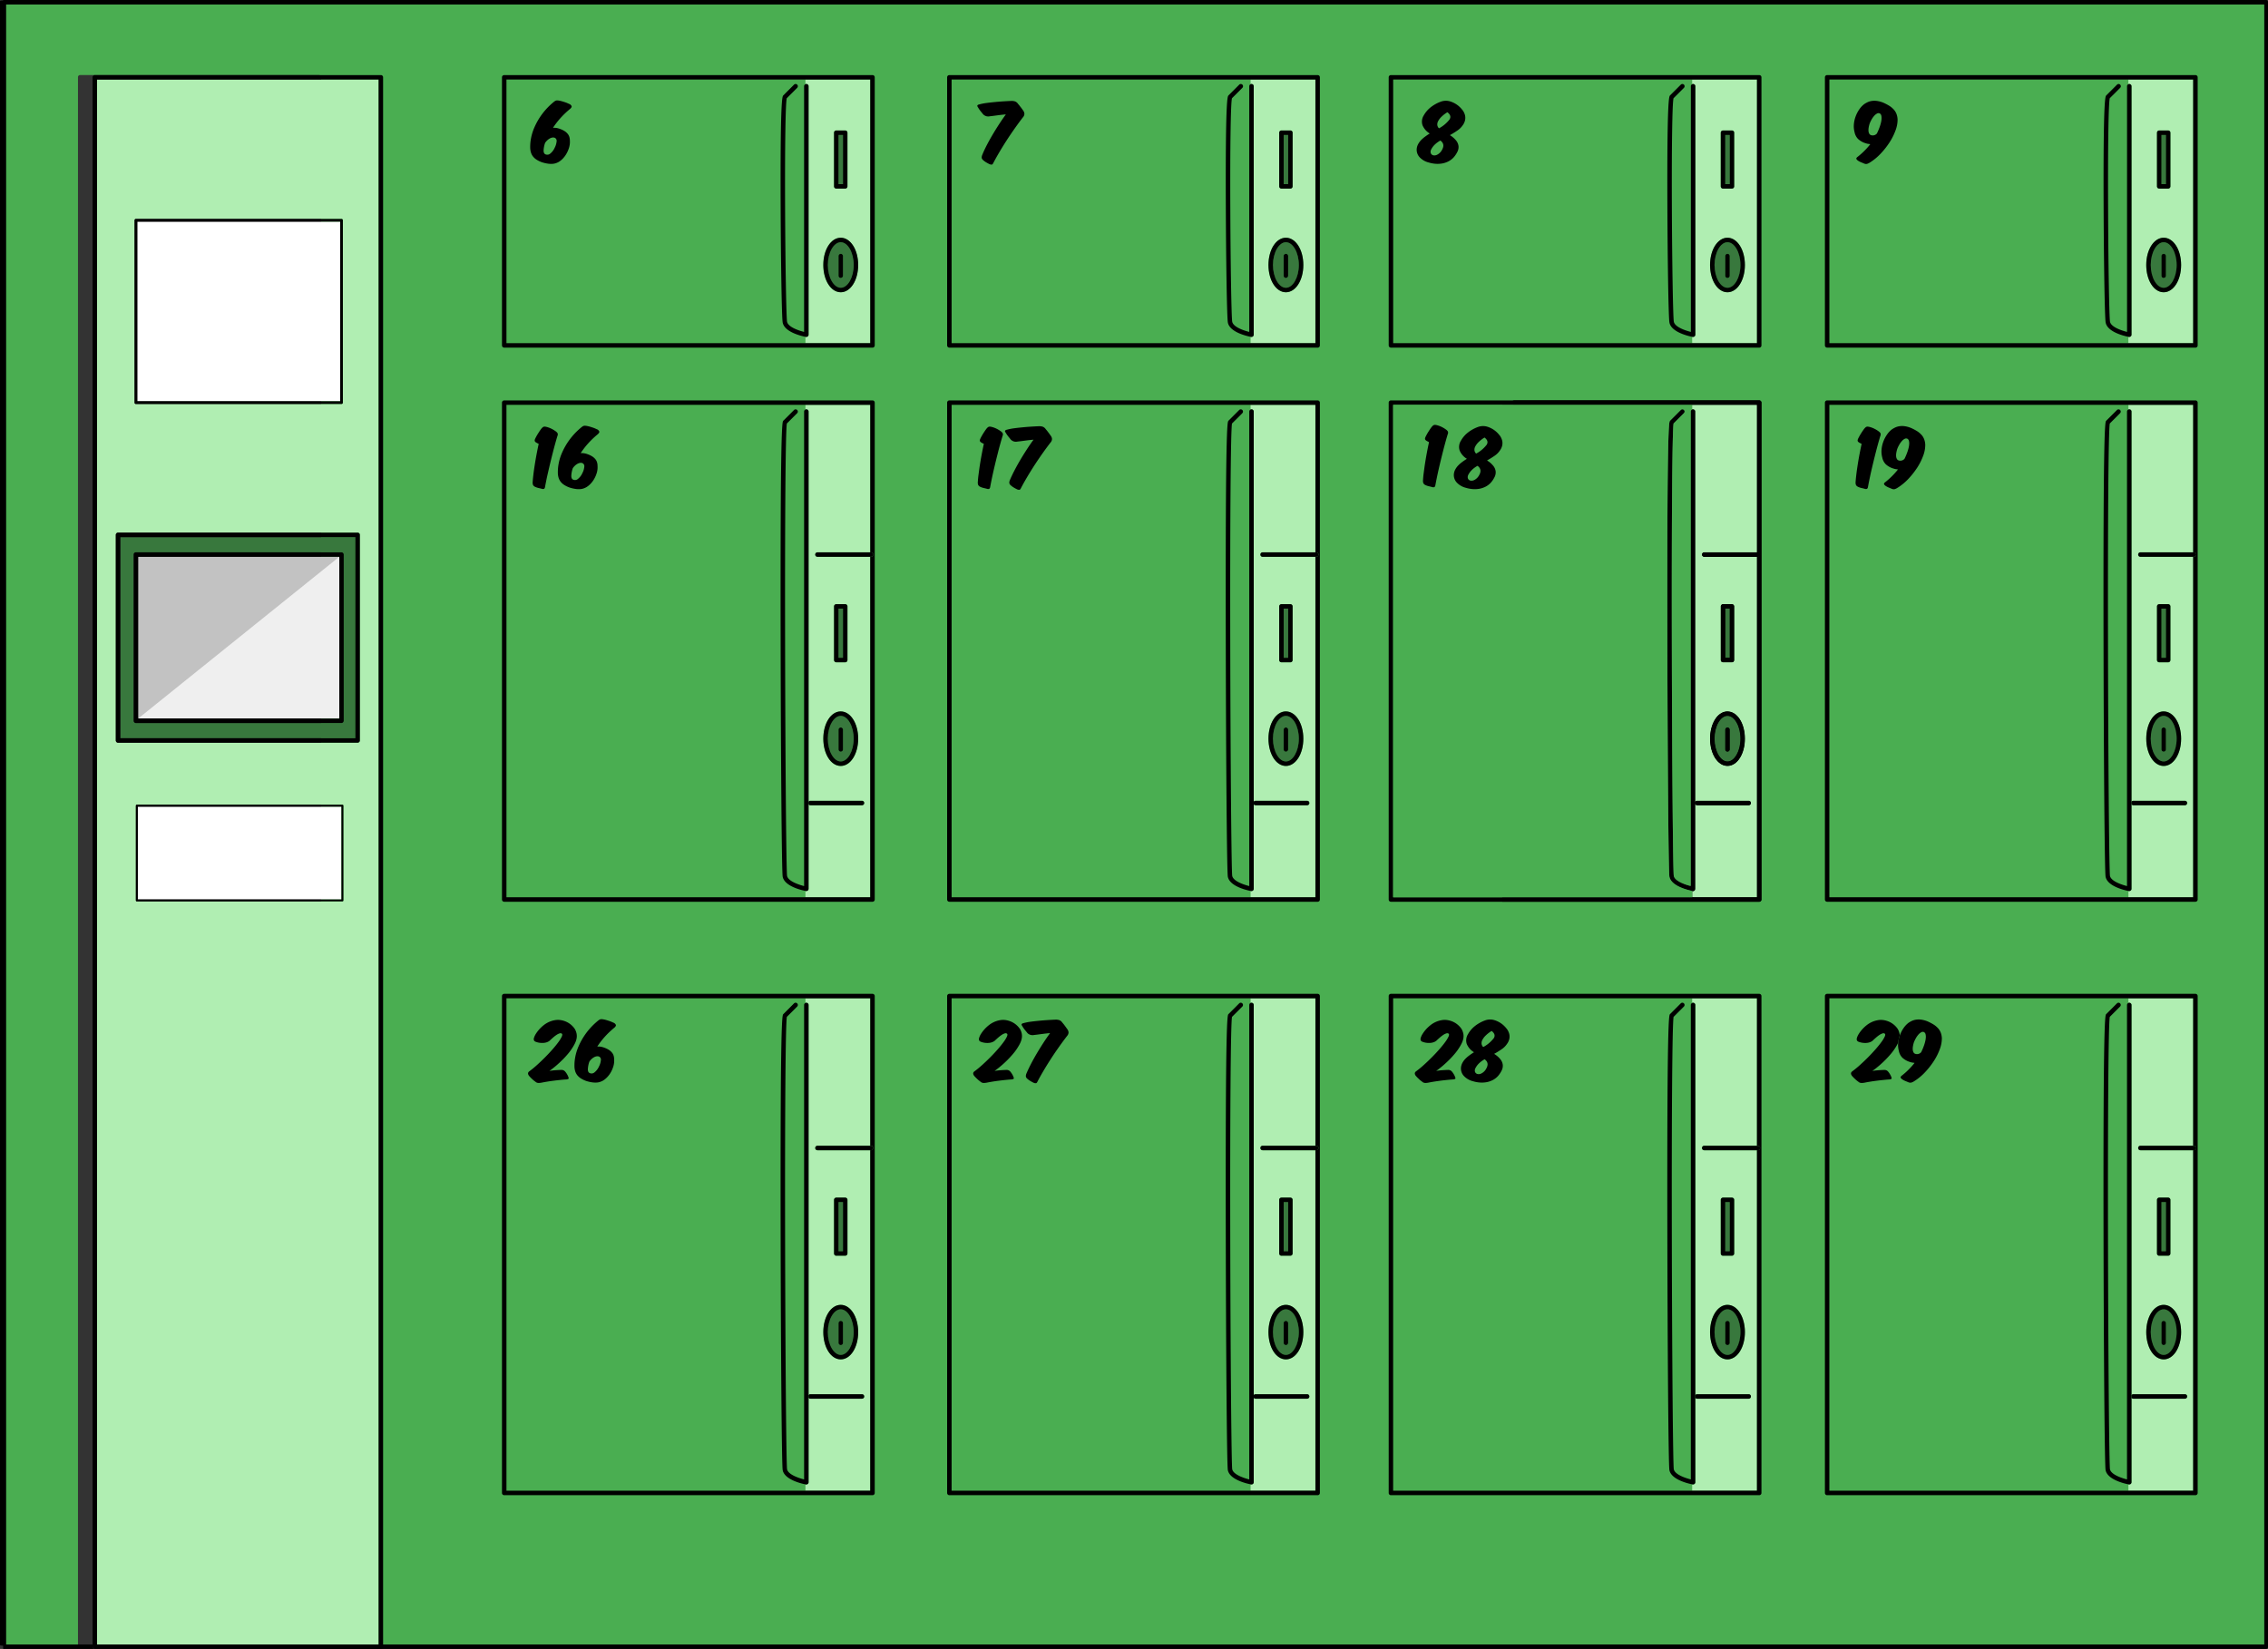 <svg id="Group_13822" data-name="Group 13822" xmlns="http://www.w3.org/2000/svg" xmlns:xlink="http://www.w3.org/1999/xlink" width="237.77" height="172.897" viewBox="0 0 237.77 172.897">
  <rect x="0" y="0" width="237.77" height="172.897" fill="#333333" stroke="none"/>
  <defs>
    <clipPath id="clip-path">
      <rect id="Rectangle_1955" data-name="Rectangle 1955" width="237.77" height="172.897" fill="none"/>
    </clipPath>
    <clipPath id="clip-path-3">
      <rect id="Rectangle_1953" data-name="Rectangle 1953" width="21.085" height="16.962" fill="none"/>
    </clipPath>
  </defs>
  <g id="Group_13821" data-name="Group 13821" transform="translate(0 0)" clip-path="url(#clip-path)">
    <g id="Group_13820" data-name="Group 13820">
      <g id="Group_13819" data-name="Group 13819" clip-path="url(#clip-path)">
        <path id="Path_6477" data-name="Path 6477" d="M.4.563v171.96H8.242V8.2a.218.218,0,0,1,.2-.235H33.531a.218.218,0,0,1,.2.235V172.523h204.11V.563Z" transform="translate(-0.067 -0.094)" fill="#4aae51"/>
        <path id="Path_6478" data-name="Path 6478" d="M.642.111v172.4c0,.031-.144.057-.32.057S0,172.537,0,172.507V.111C0,.08.144.054.321.054s.32.026.32.057" transform="translate(0 -0.009)"/>
        <path id="Path_6479" data-name="Path 6479" d="M237.641,0H.4V.469H237.445v171.96H33.671v.234a.218.218,0,0,1-.2.235H237.641a.218.218,0,0,0,.2-.235V.234a.217.217,0,0,0-.2-.234" transform="translate(-0.067)"/>
        <path id="Path_6480" data-name="Path 6480" d="M9.773,207.388v-.234H.4v.468h9.608a.234.234,0,0,1-.234-.234" transform="translate(-0.067 -34.725)"/>
        <path id="Path_6481" data-name="Path 6481" d="M148.815,100.479c-.1-.523-.193-12.9-.216-24.059-.047-23.431.166-23.644.28-23.758L150,51.538a.234.234,0,1,1,.331.331l-1.084,1.084c-.14.825-.211,10.089-.182,23.783.025,12.114.122,23.166.206,23.652.108.541,1.167.911,1.785,1.066V51.7a.233.233,0,0,1,.141-.213V51H119.853v51.635H151.2v-.67c-.38-.075-2.183-.479-2.385-1.487m-23.622-46.2q-.1.353-.229.795t-.247.93q-.124.487-.247.993t-.233.986q-.109.481-.195.908c-.057.285-.106.536-.146.757a.274.274,0,0,1-.1.165.392.392,0,0,1-.259-.015c-.12-.03-.239-.058-.355-.086a1.617,1.617,0,0,1-.356-.132.407.407,0,0,1-.188-.194.717.717,0,0,1-.029-.307q.015-.277.071-.746c.037-.314.085-.653.142-1.02s.122-.744.195-1.132.147-.747.221-1.083c-.1-.051-.182-.094-.247-.132a.412.412,0,0,1-.139-.117.187.187,0,0,1-.033-.131.613.613,0,0,1,.06-.183,5.585,5.585,0,0,1,.3-.536q.172-.273.322-.476a1.482,1.482,0,0,1,.132-.142.323.323,0,0,1,.266-.091,1.3,1.3,0,0,1,.195.038,2.569,2.569,0,0,1,.439.161,3.067,3.067,0,0,1,.431.251.741.741,0,0,1,.255.24.381.381,0,0,1-.022.3m5.038.689q-.412.533-.84,1.136t-.836,1.234q-.408.631-.779,1.256t-.664,1.188c-.04.084-.087.132-.142.142a.524.524,0,0,1-.255-.052,3.9,3.9,0,0,1-.345-.187,2,2,0,0,1-.315-.233.4.4,0,0,1-.146-.231.715.715,0,0,1,.048-.285c.14-.33.3-.673.488-1.032s.385-.718.6-1.082.44-.728.675-1.092.477-.716.728-1.06c-.135.01-.281.023-.435.041s-.307.036-.457.057l-.431.056c-.137.017-.254.032-.349.042a.763.763,0,0,1-.7-.2c-.036-.045-.077-.1-.124-.154s-.1-.117-.146-.18-.1-.127-.142-.192a1.9,1.9,0,0,1-.112-.179q-.12-.165-.082-.232a.277.277,0,0,1,.18-.1,5.547,5.547,0,0,1,.735-.15c.28-.041.572-.075.877-.1s.613-.055.922-.076.6-.034.862-.045a1.16,1.16,0,0,1,.386.056.683.683,0,0,1,.3.252,4.01,4.01,0,0,1,.3.379q.127.184.232.325a.633.633,0,0,1,.132.349.572.572,0,0,1-.154.363" transform="translate(-20.091 -8.549)" fill="#4aae51"/>
        <path id="Path_6482" data-name="Path 6482" d="M158.538,66.7a.234.234,0,0,1,.235-.235h5.533V51h-6.794v.489a.233.233,0,0,1,.328.214V92.615a.229.229,0,0,1,.187-.1h5.411a.234.234,0,0,1,0,.469h-5.411a.228.228,0,0,1-.187-.1v8.863a.234.234,0,0,1-.235.234.24.24,0,0,1-.042,0l-.052-.01v.669h6.794v-35.7h-5.533a.234.234,0,0,1-.235-.234m1.973,5.435a.234.234,0,0,1,.234-.235h.937a.234.234,0,0,1,.234.235v5.623a.234.234,0,0,1-.234.234h-.937a.234.234,0,0,1-.234-.234Zm.7,11.011c1.025,0,1.827,1.255,1.827,2.858s-.8,2.858-1.827,2.858S159.387,87.6,159.387,86s.8-2.858,1.827-2.858" transform="translate(-26.403 -8.549)" fill="#b0eeb2"/>
        <rect id="Rectangle_1937" data-name="Rectangle 1937" width="0.469" height="5.154" transform="translate(134.576 63.817)" fill="#38783d"/>
        <path id="Path_6483" data-name="Path 6483" d="M161.685,94.958c.737,0,1.359-1.095,1.359-2.39s-.623-2.39-1.359-2.39-1.358,1.095-1.358,2.39.623,2.39,1.358,2.39m-.234-3.327a.234.234,0,0,1,.469,0v2.062a.234.234,0,0,1-.469,0Z" transform="translate(-26.875 -15.116)" fill="#38783d"/>
        <path id="Path_6484" data-name="Path 6484" d="M119.524,103.009h38.609a.234.234,0,0,0,.235-.234v-52.1a.234.234,0,0,0-.235-.235H119.524a.234.234,0,0,0-.234.235v52.1a.234.234,0,0,0,.234.234m38.7-36.406a.234.234,0,0,1-.234.234H157.9v35.7h-38.14V50.906H157.9V66.368h.094a.234.234,0,0,1,.234.235" transform="translate(-19.996 -8.455)"/>
        <path id="Path_6485" data-name="Path 6485" d="M158.093,101.344h5.41a.234.234,0,1,0,0-.469h-5.41a.23.23,0,0,0-.187.1v.267a.23.23,0,0,0,.187.1" transform="translate(-26.469 -16.909)"/>
        <path id="Path_6486" data-name="Path 6486" d="M164.607,69.577H158.98a.234.234,0,1,0,0,.469h5.627a.234.234,0,0,0,0-.469" transform="translate(-26.61 -11.663)"/>
        <path id="Path_6487" data-name="Path 6487" d="M161.349,82.2h.937a.234.234,0,0,0,.234-.234V76.341a.234.234,0,0,0-.234-.235h-.937a.234.234,0,0,0-.234.235v5.623a.234.234,0,0,0,.234.234m.235-5.623h.469v5.154h-.469Z" transform="translate(-27.007 -12.757)"/>
        <path id="Path_6488" data-name="Path 6488" d="M161.591,95.333c1.025,0,1.827-1.256,1.827-2.858s-.8-2.858-1.827-2.858-1.827,1.255-1.827,2.858.8,2.858,1.827,2.858m0-5.248c.737,0,1.358,1.095,1.358,2.39s-.622,2.39-1.358,2.39-1.358-1.095-1.358-2.39.622-2.39,1.358-2.39" transform="translate(-26.781 -15.022)"/>
        <path id="Path_6489" data-name="Path 6489" d="M161.912,94.173a.234.234,0,0,0,.234-.234V91.878a.234.234,0,1,0-.468,0v2.062a.234.234,0,0,0,.234.234" transform="translate(-27.102 -15.362)"/>
        <path id="Path_6490" data-name="Path 6490" d="M156.846,51.8v49.751c-.618-.154-1.676-.524-1.785-1.066-.084-.485-.181-11.538-.206-23.652-.029-13.693.042-22.959.182-23.783l1.084-1.084a.234.234,0,0,0-.331-.331l-1.124,1.125c-.115.114-.327.326-.28,23.758.022,11.164.111,23.537.215,24.059.2,1.008,2.005,1.413,2.386,1.487l.052.01a.242.242,0,0,0,.042,0,.235.235,0,0,0,.235-.235V51.8a.234.234,0,0,0-.235-.234.221.221,0,0,0-.093.02.234.234,0,0,0-.141.214" transform="translate(-25.878 -8.643)"/>
        <path id="Path_6491" data-name="Path 6491" d="M125.514,54.194a3.109,3.109,0,0,0-.432-.251,2.568,2.568,0,0,0-.439-.161,1.175,1.175,0,0,0-.195-.037.337.337,0,0,0-.145.015.332.332,0,0,0-.121.075,1.483,1.483,0,0,0-.132.142c-.1.135-.208.294-.323.476a5.775,5.775,0,0,0-.3.536.614.614,0,0,0-.06.183.2.2,0,0,0,.034.132.418.418,0,0,0,.138.117c.066.037.148.081.248.131-.075.335-.148.7-.221,1.084s-.137.764-.195,1.132-.1.707-.142,1.02-.061.561-.072.746a.7.7,0,0,0,.03.307.408.408,0,0,0,.188.195,1.6,1.6,0,0,0,.356.132c.117.027.236.056.355.086a.4.4,0,0,0,.26.015.279.279,0,0,0,.1-.165q.06-.33.147-.757c.057-.285.123-.588.195-.907s.15-.648.232-.986.165-.668.247-.993.166-.634.248-.93.159-.559.229-.795a.385.385,0,0,0,.022-.3.749.749,0,0,0-.255-.24" transform="translate(-20.644 -9.009)"/>
        <path id="Path_6492" data-name="Path 6492" d="M131.148,54.377a4.119,4.119,0,0,0-.3-.379.675.675,0,0,0-.3-.251,1.138,1.138,0,0,0-.386-.056q-.4.015-.862.045t-.921.075q-.458.045-.877.1a5.577,5.577,0,0,0-.735.15.277.277,0,0,0-.18.1q-.037.067.082.232a1.907,1.907,0,0,0,.112.181c.045.065.092.128.142.191s.1.122.146.18.089.109.124.154a.79.79,0,0,0,.352.2.8.8,0,0,0,.352,0c.095-.01.211-.023.349-.041l.431-.057q.225-.03.457-.056c.155-.017.3-.032.435-.042q-.376.517-.727,1.06t-.675,1.091q-.322.547-.6,1.083t-.487,1.031a.7.7,0,0,0-.049.285.41.41,0,0,0,.146.232,2.076,2.076,0,0,0,.315.232,3.911,3.911,0,0,0,.345.188.528.528,0,0,0,.256.052q.081-.015.142-.142.292-.563.663-1.189t.779-1.256q.41-.629.837-1.233t.839-1.136a.574.574,0,0,0,.154-.363.63.63,0,0,0-.132-.349q-.1-.142-.232-.326" transform="translate(-21.218 -9)"/>
        <path id="Path_6493" data-name="Path 6493" d="M148.815,175.235c-.1-.523-.193-12.9-.216-24.059-.047-23.432.166-23.644.28-23.758L150,126.293a.234.234,0,1,1,.331.331l-1.083,1.084c-.14.825-.212,10.09-.183,23.783.026,12.114.122,23.167.206,23.653.108.541,1.167.911,1.785,1.065V126.458a.233.233,0,0,1,.14-.214v-.489H119.853v51.635H151.2v-.669c-.38-.075-2.183-.479-2.385-1.487M127.21,129.964a1.956,1.956,0,0,1-.161.487,4.314,4.314,0,0,1-.281.5,5.354,5.354,0,0,1-.449.615q-.27.322-.588.644t-.671.623q-.352.3-.7.547A6.4,6.4,0,0,1,125,133.3q.33-.022.57-.03a.578.578,0,0,1,.285.049.594.594,0,0,1,.21.191,1.854,1.854,0,0,1,.169.255,1.584,1.584,0,0,1,.116.256c.04.09.044.15.012.18a.447.447,0,0,1-.221.067q-.27.015-.626.052t-.716.082c-.24.03-.47.062-.69.1s-.4.067-.547.1a1.984,1.984,0,0,1-.27.034.742.742,0,0,1-.176-.012.427.427,0,0,1-.124-.045.681.681,0,0,1-.1-.075q-.067-.045-.15-.112t-.165-.142c-.055-.05-.109-.1-.161-.154s-.1-.1-.139-.146a.678.678,0,0,1-.093-.12.463.463,0,0,1-.057-.139.248.248,0,0,1,.012-.139.336.336,0,0,1,.116-.135,10.552,10.552,0,0,0,.832-.686q.435-.393.847-.81t.772-.828q.36-.412.607-.753a3.252,3.252,0,0,0,.349-.573c.067-.155.069-.255,0-.3a.254.254,0,0,0-.233-.027,1.205,1.205,0,0,0-.315.154,3.435,3.435,0,0,0-.367.28c-.13.113-.258.229-.383.349a1.035,1.035,0,0,1-.315.158,1.418,1.418,0,0,1-.356.06,2.137,2.137,0,0,1-.37-.019,1.779,1.779,0,0,1-.353-.086.479.479,0,0,1-.161-.083.24.24,0,0,1-.083-.138.443.443,0,0,1,.019-.214,1.841,1.841,0,0,1,.135-.315,3.633,3.633,0,0,1,.885-1.009,2.6,2.6,0,0,1,1.147-.52,1.835,1.835,0,0,1,.693,0,2.305,2.305,0,0,1,.6.2,2.064,2.064,0,0,1,.479.33,2.128,2.128,0,0,1,.326.37,1.607,1.607,0,0,1,.2.518,1.353,1.353,0,0,1,0,.491m4.76-.244q-.412.532-.84,1.135t-.836,1.234q-.408.629-.78,1.256t-.663,1.188c-.04.085-.087.132-.142.143a.54.54,0,0,1-.255-.053,3.9,3.9,0,0,1-.345-.187,2.052,2.052,0,0,1-.315-.232.405.405,0,0,1-.146-.232.719.719,0,0,1,.048-.286q.21-.494.488-1.03t.6-1.083q.322-.548.675-1.091t.728-1.06c-.135.01-.281.023-.435.041s-.307.037-.457.057l-.431.056c-.137.017-.254.032-.349.042a.8.8,0,0,1-.352,0,.784.784,0,0,1-.352-.2c-.036-.045-.077-.1-.124-.154s-.1-.117-.146-.18-.1-.127-.142-.191a2.017,2.017,0,0,1-.112-.18q-.12-.165-.082-.232a.276.276,0,0,1,.18-.1,5.544,5.544,0,0,1,.735-.15c.28-.041.572-.075.876-.1s.613-.055.922-.076.6-.034.862-.045a1.137,1.137,0,0,1,.386.057.68.68,0,0,1,.3.251,4.023,4.023,0,0,1,.3.379q.127.184.232.325a.633.633,0,0,1,.132.349.576.576,0,0,1-.154.364" transform="translate(-20.091 -21.08)" fill="#4aae51"/>
        <path id="Path_6494" data-name="Path 6494" d="M158.538,141.453a.234.234,0,0,1,.235-.235h5.533V125.756h-6.794v.489a.233.233,0,0,1,.328.214v40.913a.229.229,0,0,1,.187-.1h5.411a.234.234,0,0,1,0,.469h-5.411a.228.228,0,0,1-.187-.1V176.5a.234.234,0,0,1-.235.234.244.244,0,0,1-.042,0l-.052-.01v.669h6.794v-35.7h-5.533a.234.234,0,0,1-.235-.234m1.973,5.435a.234.234,0,0,1,.234-.234h.937a.234.234,0,0,1,.234.234v5.623a.234.234,0,0,1-.234.235h-.937a.234.234,0,0,1-.234-.235Zm.7,11.011c1.025,0,1.827,1.255,1.827,2.858s-.8,2.858-1.827,2.858-1.827-1.256-1.827-2.858.8-2.858,1.827-2.858" transform="translate(-26.403 -21.08)" fill="#b0eeb2"/>
        <rect id="Rectangle_1938" data-name="Rectangle 1938" width="0.469" height="5.154" transform="translate(134.576 126.041)" fill="#38783d"/>
        <path id="Path_6495" data-name="Path 6495" d="M161.685,169.714c.737,0,1.359-1.095,1.359-2.39s-.623-2.39-1.359-2.39-1.358,1.095-1.358,2.39.623,2.39,1.358,2.39m-.234-3.327a.234.234,0,1,1,.469,0v2.062a.234.234,0,0,1-.469,0Z" transform="translate(-26.875 -27.648)" fill="#38783d"/>
        <path id="Path_6496" data-name="Path 6496" d="M119.524,177.764h38.609a.234.234,0,0,0,.235-.234v-52.1a.234.234,0,0,0-.235-.235H119.524a.234.234,0,0,0-.234.235v52.1a.234.234,0,0,0,.234.234m38.7-36.406a.234.234,0,0,1-.234.234H157.9v35.7h-38.14V125.661H157.9v15.463h.094a.234.234,0,0,1,.234.234" transform="translate(-19.996 -20.986)"/>
        <path id="Path_6497" data-name="Path 6497" d="M158.093,176.1h5.41a.234.234,0,1,0,0-.469h-5.41a.23.23,0,0,0-.187.1V176a.23.23,0,0,0,.187.1" transform="translate(-26.469 -29.44)"/>
        <path id="Path_6498" data-name="Path 6498" d="M164.607,144.332H158.98a.234.234,0,1,0,0,.469h5.627a.234.234,0,0,0,0-.469" transform="translate(-26.61 -24.194)"/>
        <path id="Path_6499" data-name="Path 6499" d="M161.349,156.953h.937a.235.235,0,0,0,.234-.235V151.1a.234.234,0,0,0-.234-.234h-.937a.234.234,0,0,0-.234.234v5.623a.235.235,0,0,0,.234.235m.235-5.624h.469v5.154h-.469Z" transform="translate(-27.007 -25.289)"/>
        <path id="Path_6500" data-name="Path 6500" d="M161.591,170.089c1.025,0,1.827-1.256,1.827-2.858s-.8-2.858-1.827-2.858-1.827,1.255-1.827,2.858.8,2.858,1.827,2.858m0-5.248c.737,0,1.358,1.095,1.358,2.39s-.622,2.39-1.358,2.39-1.358-1.095-1.358-2.39.622-2.39,1.358-2.39" transform="translate(-26.781 -27.553)"/>
        <path id="Path_6501" data-name="Path 6501" d="M161.912,168.928a.234.234,0,0,0,.234-.235v-2.061a.234.234,0,1,0-.468,0v2.061a.234.234,0,0,0,.234.235" transform="translate(-27.102 -27.893)"/>
        <path id="Path_6502" data-name="Path 6502" d="M156.846,126.553V176.3c-.618-.154-1.676-.524-1.785-1.066-.084-.485-.181-11.538-.206-23.652-.029-13.693.042-22.959.182-23.783l1.084-1.084a.234.234,0,0,0-.331-.331l-1.124,1.125c-.115.114-.327.326-.28,23.758.022,11.165.111,23.537.215,24.059.2,1.008,2.005,1.413,2.386,1.487l.052.01a.241.241,0,0,0,.042,0,.234.234,0,0,0,.235-.235V126.553a.234.234,0,0,0-.469,0" transform="translate(-25.878 -21.174)"/>
        <path id="Path_6503" data-name="Path 6503" d="M127.462,129.411a2.13,2.13,0,0,0-.326-.371,2.088,2.088,0,0,0-.479-.33,2.294,2.294,0,0,0-.6-.2,1.85,1.85,0,0,0-.693,0,2.6,2.6,0,0,0-1.147.521,3.635,3.635,0,0,0-.885,1.009,1.839,1.839,0,0,0-.135.315.438.438,0,0,0-.018.213.238.238,0,0,0,.082.139.463.463,0,0,0,.161.082,1.734,1.734,0,0,0,.353.087,2.056,2.056,0,0,0,.37.018,1.411,1.411,0,0,0,.356-.06,1.047,1.047,0,0,0,.315-.157q.187-.18.382-.349a3.566,3.566,0,0,1,.367-.281,1.228,1.228,0,0,1,.315-.153.254.254,0,0,1,.233.026c.065.046.063.145,0,.3a3.2,3.2,0,0,1-.349.574q-.247.341-.607.753t-.772.828q-.412.416-.847.81t-.832.686a.332.332,0,0,0-.117.135.24.24,0,0,0-.011.139.435.435,0,0,0,.056.138.619.619,0,0,0,.094.12c.04.045.086.094.138.146s.107.1.161.154.11.1.165.142.1.082.15.112a.684.684,0,0,0,.1.075.428.428,0,0,0,.124.045.707.707,0,0,0,.176.011,1.954,1.954,0,0,0,.27-.033q.217-.045.548-.1t.689-.1q.36-.045.716-.082t.626-.052a.456.456,0,0,0,.221-.067c.032-.03.028-.09-.012-.18a1.525,1.525,0,0,0-.116-.256,1.8,1.8,0,0,0-.169-.255.6.6,0,0,0-.21-.191.578.578,0,0,0-.285-.048q-.241.007-.57.03a6.341,6.341,0,0,0-.637.075q.345-.247.7-.548t.671-.622q.32-.322.588-.645a5.2,5.2,0,0,0,.45-.614,4.439,4.439,0,0,0,.281-.5,1.95,1.95,0,0,0,.161-.488,1.352,1.352,0,0,0,0-.491,1.6,1.6,0,0,0-.2-.517" transform="translate(-20.546 -21.536)"/>
        <path id="Path_6504" data-name="Path 6504" d="M133.237,129.132a4.121,4.121,0,0,0-.3-.379.676.676,0,0,0-.3-.251,1.139,1.139,0,0,0-.386-.056q-.4.015-.862.045t-.921.075q-.458.045-.877.1a5.575,5.575,0,0,0-.735.15.276.276,0,0,0-.18.1c-.025.045,0,.123.082.232a1.9,1.9,0,0,0,.112.181c.045.065.092.128.142.191l.147.181c.047.057.089.108.124.153a.758.758,0,0,0,.7.2c.095-.01.211-.023.349-.041l.431-.057q.225-.03.457-.056c.155-.017.3-.032.435-.042q-.376.517-.727,1.06t-.675,1.091q-.322.547-.6,1.083t-.488,1.031a.715.715,0,0,0-.048.285.41.41,0,0,0,.146.232,2.079,2.079,0,0,0,.315.232,3.908,3.908,0,0,0,.345.188.527.527,0,0,0,.255.052c.055-.01.1-.057.143-.142q.292-.563.663-1.189t.779-1.256q.408-.629.837-1.233t.839-1.136a.574.574,0,0,0,.154-.363.633.633,0,0,0-.132-.349q-.1-.142-.232-.326" transform="translate(-21.569 -21.531)"/>
        <path id="Path_6505" data-name="Path 6505" d="M151.2,36.995c-.38-.074-2.183-.479-2.385-1.487-.1-.524-.193-6.67-.216-12.063-.047-11.438.174-11.658.28-11.764L150,10.557a.234.234,0,1,1,.331.331l-1.093,1.093c-.135.538-.2,5.1-.172,11.721.025,5.823.122,11.3.2,11.715.108.541,1.167.912,1.785,1.066V10.723a.234.234,0,0,1,.141-.214V10.02H119.853V37.665H151.2Zm-23.87-23.011q-.412.532-.84,1.135t-.836,1.234q-.408.629-.78,1.256T124.21,18.8q-.06.127-.142.142a.527.527,0,0,1-.255-.052,3.9,3.9,0,0,1-.345-.187,2.1,2.1,0,0,1-.315-.232.408.408,0,0,1-.146-.232.721.721,0,0,1,.048-.286q.21-.494.488-1.03t.6-1.083q.322-.548.675-1.091t.727-1.06c-.136.01-.281.023-.435.041s-.307.037-.457.057l-.431.056c-.137.017-.254.032-.349.042a.765.765,0,0,1-.705-.2c-.035-.045-.076-.1-.123-.154s-.1-.117-.146-.18-.1-.127-.142-.191a2.018,2.018,0,0,1-.112-.18q-.12-.165-.082-.232a.277.277,0,0,1,.18-.1,5.547,5.547,0,0,1,.735-.15q.419-.06.876-.1c.3-.031.613-.055.922-.076s.6-.034.862-.045a1.137,1.137,0,0,1,.386.057.674.674,0,0,1,.3.251,3.9,3.9,0,0,1,.3.379q.127.184.232.325a.633.633,0,0,1,.132.349.58.58,0,0,1-.154.364" transform="translate(-20.091 -1.68)" fill="#4aae51"/>
        <path id="Path_6506" data-name="Path 6506" d="M157.605,10.489a.234.234,0,0,1,.235.234V36.774a.235.235,0,0,1-.235.235.243.243,0,0,1-.042,0l-.052-.01v.67h6.794V10.02h-6.794v.489a.234.234,0,0,1,.093-.02m2.906,5.107a.234.234,0,0,1,.234-.234h.937a.234.234,0,0,1,.234.234v5.624a.234.234,0,0,1-.234.234h-.937a.234.234,0,0,1-.234-.234Zm.7,11.011c1.025,0,1.827,1.255,1.827,2.858s-.8,2.858-1.827,2.858-1.827-1.256-1.827-2.858.8-2.858,1.827-2.858" transform="translate(-26.403 -1.68)" fill="#b0eeb2"/>
        <path id="Path_6507" data-name="Path 6507" d="M161.685,35.289c.737,0,1.359-1.095,1.359-2.39s-.623-2.39-1.359-2.39-1.358,1.095-1.358,2.39.623,2.39,1.358,2.39m-.234-3.327a.234.234,0,0,1,.469,0v2.062a.234.234,0,0,1-.469,0Z" transform="translate(-26.875 -5.114)" fill="#38783d"/>
        <rect id="Rectangle_1939" data-name="Rectangle 1939" width="0.469" height="5.154" transform="translate(134.576 14.15)" fill="#38783d"/>
        <path id="Path_6508" data-name="Path 6508" d="M119.525,38.039h38.609a.234.234,0,0,0,.234-.235V9.692a.234.234,0,0,0-.234-.235H119.525a.234.234,0,0,0-.235.235V37.8a.234.234,0,0,0,.235.235m.234-28.113H157.9V37.57h-38.14Z" transform="translate(-19.996 -1.585)"/>
        <path id="Path_6509" data-name="Path 6509" d="M161.349,22.528h.937a.234.234,0,0,0,.234-.234V16.672a.234.234,0,0,0-.234-.235h-.937a.234.234,0,0,0-.234.235v5.623a.234.234,0,0,0,.234.234m.235-5.623h.469V22.06h-.469Z" transform="translate(-27.007 -2.755)"/>
        <path id="Path_6510" data-name="Path 6510" d="M161.591,35.664c1.025,0,1.827-1.256,1.827-2.858s-.8-2.858-1.827-2.858-1.827,1.255-1.827,2.858.8,2.858,1.827,2.858m0-5.248c.737,0,1.358,1.095,1.358,2.39s-.622,2.39-1.358,2.39-1.358-1.095-1.358-2.39.622-2.39,1.358-2.39" transform="translate(-26.781 -5.02)"/>
        <path id="Path_6511" data-name="Path 6511" d="M161.912,34.5a.234.234,0,0,0,.234-.235V32.209a.234.234,0,1,0-.468,0V34.27a.234.234,0,0,0,.234.235" transform="translate(-27.102 -5.36)"/>
        <path id="Path_6512" data-name="Path 6512" d="M157.08,37.1a.236.236,0,0,0,.15-.054.234.234,0,0,0,.085-.18V10.818a.234.234,0,0,0-.235-.235.238.238,0,0,0-.094.02.234.234,0,0,0-.14.215v25.76c-.618-.155-1.677-.525-1.785-1.067-.083-.417-.179-5.891-.2-11.715-.03-6.617.038-11.183.172-11.721l1.093-1.093a.234.234,0,1,0-.331-.331l-1.125,1.125c-.106.107-.326.326-.28,11.764.022,5.394.111,11.539.216,12.064.2,1.007,2.005,1.412,2.385,1.487l.052.009a.227.227,0,0,0,.042,0" transform="translate(-25.878 -1.774)"/>
        <path id="Path_6513" data-name="Path 6513" d="M127.662,13.4a4.13,4.13,0,0,0-.3-.379.676.676,0,0,0-.3-.251,1.138,1.138,0,0,0-.386-.056q-.4.015-.862.045t-.921.075q-.458.045-.877.1a5.546,5.546,0,0,0-.735.15.277.277,0,0,0-.18.1c-.025.045,0,.123.082.232a1.9,1.9,0,0,0,.112.181c.045.065.092.128.142.191s.1.123.147.18.089.109.124.154a.79.79,0,0,0,.352.2.8.8,0,0,0,.352,0c.095-.01.211-.023.349-.041l.431-.057q.225-.03.457-.056c.155-.017.3-.032.435-.042q-.376.517-.728,1.06t-.675,1.091q-.322.547-.6,1.083T123.6,18.4a.715.715,0,0,0-.048.285.405.405,0,0,0,.147.232,2.082,2.082,0,0,0,.315.233,3.9,3.9,0,0,0,.345.187.527.527,0,0,0,.255.052q.082-.015.142-.142.293-.563.664-1.189T126.2,16.8q.41-.629.837-1.233t.839-1.136a.574.574,0,0,0,.154-.363.633.633,0,0,0-.132-.349q-.1-.142-.232-.326" transform="translate(-20.634 -2.131)"/>
        <path id="Path_6514" data-name="Path 6514" d="M72.608,58.4a1.294,1.294,0,0,0-.266.191,1.5,1.5,0,0,0-.236.277,2.706,2.706,0,0,0-.158.8q0,.315.195.4a.468.468,0,0,0,.5-.075,1.616,1.616,0,0,0,.469-.615,1.777,1.777,0,0,0,.2-.659.356.356,0,0,0-.206-.39.476.476,0,0,0-.232-.018.818.818,0,0,0-.262.09" transform="translate(-12.06 -9.774)" fill="#4aae51"/>
        <path id="Path_6515" data-name="Path 6515" d="M92.748,100.479c-.1-.522-.193-12.894-.216-24.059-.047-23.431.166-23.644.28-23.758l1.125-1.125a.234.234,0,1,1,.331.331l-1.083,1.084c-.14.825-.212,10.09-.183,23.783.026,12.114.122,23.167.206,23.652.109.542,1.168.912,1.785,1.066V51.7a.232.232,0,0,1,.141-.214V51H63.787v51.635H95.133v-.67c-.38-.074-2.184-.479-2.386-1.487m-23.622-46.2q-.1.352-.228.795T68.65,56q-.124.487-.247.993t-.232.986q-.109.481-.195.907t-.147.757a.275.275,0,0,1-.1.165.393.393,0,0,1-.259-.015c-.12-.03-.239-.059-.356-.087a1.583,1.583,0,0,1-.356-.131.41.41,0,0,1-.187-.195.7.7,0,0,1-.03-.308c.01-.185.033-.434.072-.746s.085-.652.142-1.02.122-.744.195-1.132.146-.748.221-1.083c-.1-.05-.183-.094-.248-.132a.417.417,0,0,1-.138-.116.191.191,0,0,1-.034-.132.617.617,0,0,1,.06-.184,5.694,5.694,0,0,1,.3-.536c.115-.182.223-.34.323-.476a1.584,1.584,0,0,1,.132-.142.329.329,0,0,1,.12-.075.341.341,0,0,1,.146-.015,1.192,1.192,0,0,1,.195.037,2.546,2.546,0,0,1,.439.161,3.1,3.1,0,0,1,.431.251.741.741,0,0,1,.255.24.381.381,0,0,1-.022.3m4.236-.195a9.254,9.254,0,0,0-1,.948,8.436,8.436,0,0,0-.8,1.039,1.556,1.556,0,0,1,.405.022,2.089,2.089,0,0,1,.382.112,2.23,2.23,0,0,1,.484.247,1.343,1.343,0,0,1,.3.285.932.932,0,0,1,.157.323,1.419,1.419,0,0,1,.045.36,2.041,2.041,0,0,1-.075.7,2.932,2.932,0,0,1-.262.629,2.635,2.635,0,0,1-.379.518,2.209,2.209,0,0,1-.431.36,1.9,1.9,0,0,1-.308.142,1.382,1.382,0,0,1-.378.075,2.353,2.353,0,0,1-.484-.022,3.864,3.864,0,0,1-.608-.142,2.807,2.807,0,0,1-.562-.27,1.5,1.5,0,0,1-.379-.338,1.3,1.3,0,0,1-.217-.415,1.894,1.894,0,0,1-.079-.514,4.692,4.692,0,0,1,.075-.926,5.242,5.242,0,0,1,.356-1.173,7.073,7.073,0,0,1,.742-1.308A7.2,7.2,0,0,1,71.585,53.4c.06-.049.112-.091.157-.123a.523.523,0,0,1,.136-.072.424.424,0,0,1,.153-.018,1.683,1.683,0,0,1,.214.026c.08.015.169.037.266.064s.193.057.289.09.185.067.27.1.157.068.217.1a.482.482,0,0,1,.225.226q.037.112-.15.285" transform="translate(-10.692 -8.549)" fill="#4aae51"/>
        <path id="Path_6516" data-name="Path 6516" d="M102.472,66.7a.234.234,0,0,1,.235-.235h5.533V51h-6.794v.489a.233.233,0,0,1,.328.214V92.615a.229.229,0,0,1,.187-.1h5.411a.234.234,0,0,1,0,.469h-5.411a.228.228,0,0,1-.187-.1v8.863a.234.234,0,0,1-.234.234.243.243,0,0,1-.042,0l-.052-.01v.669h6.794v-35.7h-5.533a.234.234,0,0,1-.235-.234m1.973,5.435a.234.234,0,0,1,.234-.235h.937a.234.234,0,0,1,.234.235v5.623a.234.234,0,0,1-.234.234h-.937a.234.234,0,0,1-.234-.234Zm.7,11.011c1.025,0,1.827,1.255,1.827,2.858s-.8,2.858-1.827,2.858S103.32,87.6,103.32,86s.8-2.858,1.827-2.858" transform="translate(-17.005 -8.549)" fill="#b0eeb2"/>
        <rect id="Rectangle_1940" data-name="Rectangle 1940" width="0.469" height="5.154" transform="translate(87.908 63.817)" fill="#38783d"/>
        <path id="Path_6517" data-name="Path 6517" d="M105.618,94.958c.737,0,1.359-1.095,1.359-2.39s-.623-2.39-1.359-2.39-1.358,1.095-1.358,2.39.623,2.39,1.358,2.39m-.234-3.327a.234.234,0,0,1,.469,0v2.062a.234.234,0,0,1-.469,0Z" transform="translate(-17.477 -15.116)" fill="#38783d"/>
        <path id="Path_6518" data-name="Path 6518" d="M63.458,103.009h38.609a.234.234,0,0,0,.235-.234v-52.1a.234.234,0,0,0-.235-.235H63.458a.234.234,0,0,0-.234.235v52.1a.234.234,0,0,0,.234.234m38.7-36.406a.234.234,0,0,1-.234.234h-.094v35.7H63.693V50.906h38.14V66.368h.094a.234.234,0,0,1,.234.235" transform="translate(-10.598 -8.455)"/>
        <path id="Path_6519" data-name="Path 6519" d="M102.027,101.344h5.41a.234.234,0,1,0,0-.469h-5.41a.23.23,0,0,0-.187.1v.267a.23.23,0,0,0,.187.1" transform="translate(-17.071 -16.909)"/>
        <path id="Path_6520" data-name="Path 6520" d="M108.54,69.577h-5.627a.234.234,0,1,0,0,.469h5.627a.234.234,0,0,0,0-.469" transform="translate(-17.212 -11.663)"/>
        <path id="Path_6521" data-name="Path 6521" d="M105.283,82.2h.937a.234.234,0,0,0,.234-.234V76.341a.234.234,0,0,0-.234-.235h-.937a.234.234,0,0,0-.235.235v5.623a.234.234,0,0,0,.235.234m.234-5.623h.469v5.154h-.469Z" transform="translate(-17.609 -12.757)"/>
        <path id="Path_6522" data-name="Path 6522" d="M105.525,95.333c1.025,0,1.827-1.256,1.827-2.858s-.8-2.858-1.827-2.858-1.827,1.255-1.827,2.858.8,2.858,1.827,2.858m0-5.248c.737,0,1.358,1.095,1.358,2.39s-.622,2.39-1.358,2.39-1.358-1.095-1.358-2.39.622-2.39,1.358-2.39" transform="translate(-17.383 -15.022)"/>
        <path id="Path_6523" data-name="Path 6523" d="M105.846,94.173a.234.234,0,0,0,.234-.234V91.878a.234.234,0,1,0-.468,0v2.062a.234.234,0,0,0,.234.234" transform="translate(-17.703 -15.362)"/>
        <path id="Path_6524" data-name="Path 6524" d="M100.78,51.8v49.751c-.618-.154-1.676-.524-1.785-1.066-.084-.485-.181-11.538-.206-23.652-.029-13.693.042-22.959.182-23.783l1.083-1.084a.234.234,0,0,0-.331-.331L98.6,52.757c-.115.114-.327.326-.28,23.758.022,11.164.111,23.537.216,24.059.2,1.008,2,1.413,2.385,1.487l.052.01a.244.244,0,0,0,.042,0,.235.235,0,0,0,.234-.235V51.8a.234.234,0,0,0-.234-.234.219.219,0,0,0-.094.02.234.234,0,0,0-.141.214" transform="translate(-16.48 -8.643)"/>
        <path id="Path_6525" data-name="Path 6525" d="M69.447,54.194a3.1,3.1,0,0,0-.431-.251,2.569,2.569,0,0,0-.439-.161,1.19,1.19,0,0,0-.195-.037.319.319,0,0,0-.266.09,1.607,1.607,0,0,0-.131.142q-.151.2-.323.476a5.588,5.588,0,0,0-.3.536.613.613,0,0,0-.06.183.191.191,0,0,0,.034.132.409.409,0,0,0,.138.117c.065.037.147.081.247.131-.075.335-.148.7-.221,1.084s-.138.764-.195,1.132-.106.707-.142,1.02-.062.561-.072.746a.7.7,0,0,0,.03.307.41.41,0,0,0,.187.195,1.629,1.629,0,0,0,.356.132c.117.027.236.056.356.086a.393.393,0,0,0,.259.015.275.275,0,0,0,.1-.165q.06-.33.146-.757t.2-.907q.109-.479.232-.986t.247-.993q.124-.487.247-.93t.229-.795a.381.381,0,0,0,.022-.3.741.741,0,0,0-.255-.24" transform="translate(-11.246 -9.009)"/>
        <path id="Path_6526" data-name="Path 6526" d="M74.373,54.011c-.061-.03-.134-.062-.219-.1s-.174-.069-.269-.1-.192-.062-.289-.09-.186-.048-.266-.063a1.606,1.606,0,0,0-.215-.027.424.424,0,0,0-.153.018.5.5,0,0,0-.136.072c-.045.032-.1.074-.156.124a7.145,7.145,0,0,0-1.234,1.323,7.072,7.072,0,0,0-.742,1.308,5.2,5.2,0,0,0-.357,1.174,4.812,4.812,0,0,0-.075.926,1.928,1.928,0,0,0,.078.514,1.319,1.319,0,0,0,.218.416,1.5,1.5,0,0,0,.379.337,2.785,2.785,0,0,0,.562.27,3.876,3.876,0,0,0,.607.142,2.36,2.36,0,0,0,.484.022,1.4,1.4,0,0,0,.378-.075,1.889,1.889,0,0,0,.307-.142,2.162,2.162,0,0,0,.431-.36,2.523,2.523,0,0,0,.379-.518,2.932,2.932,0,0,0,.263-.629,2.037,2.037,0,0,0,.075-.7,1.382,1.382,0,0,0-.046-.36.919.919,0,0,0-.156-.322,1.358,1.358,0,0,0-.3-.286,2.23,2.23,0,0,0-.484-.247,2.117,2.117,0,0,0-.383-.112,1.551,1.551,0,0,0-.4-.022,8.263,8.263,0,0,1,.8-1.038,9.347,9.347,0,0,1,1-.949q.187-.172.15-.285a.479.479,0,0,0-.224-.225m-1.552,3.538a.355.355,0,0,1,.206.39,1.78,1.78,0,0,1-.2.66,1.626,1.626,0,0,1-.468.614.468.468,0,0,1-.5.075c-.13-.055-.194-.187-.194-.4a2.732,2.732,0,0,1,.156-.8,1.477,1.477,0,0,1,.237-.277,1.244,1.244,0,0,1,.266-.191.817.817,0,0,1,.261-.091.479.479,0,0,1,.233.019" transform="translate(-11.778 -8.99)"/>
        <path id="Path_6527" data-name="Path 6527" d="M92.749,175.234c-.1-.522-.193-12.894-.216-24.059-.047-23.431.166-23.644.28-23.758l1.124-1.125a.235.235,0,1,1,.332.331l-1.084,1.084c-.14.825-.211,10.09-.182,23.783.025,12.114.122,23.167.206,23.652.108.542,1.167.912,1.785,1.066V126.458a.234.234,0,0,1,.141-.214v-.489H63.787v51.635H95.133v-.67c-.38-.074-2.183-.479-2.385-1.487M68.932,133.3q.33-.022.569-.03a.588.588,0,0,1,.285.048.6.6,0,0,1,.21.191,1.735,1.735,0,0,1,.169.255,1.537,1.537,0,0,1,.117.256c.04.09.043.15.011.18a.443.443,0,0,1-.221.067c-.181.01-.389.027-.626.052s-.476.052-.717.082-.469.062-.689.1-.4.067-.548.1a1.968,1.968,0,0,1-.27.034.745.745,0,0,1-.176-.012.421.421,0,0,1-.123-.045.681.681,0,0,1-.1-.075,1.793,1.793,0,0,1-.15-.112c-.055-.045-.11-.092-.166-.142s-.108-.1-.161-.154-.1-.1-.139-.146a.653.653,0,0,1-.094-.12.455.455,0,0,1-.056-.138.234.234,0,0,1,.012-.139.329.329,0,0,1,.116-.135,10.713,10.713,0,0,0,.832-.686q.434-.393.847-.81t.772-.828q.36-.412.608-.753a3.251,3.251,0,0,0,.349-.573q.1-.232,0-.3a.25.25,0,0,0-.232-.027,1.206,1.206,0,0,0-.315.154,3.357,3.357,0,0,0-.368.28c-.13.113-.257.229-.382.349a1.033,1.033,0,0,1-.315.157,1.423,1.423,0,0,1-.356.06,2.067,2.067,0,0,1-.371-.018,1.728,1.728,0,0,1-.352-.087.46.46,0,0,1-.161-.082.238.238,0,0,1-.082-.138.441.441,0,0,1,.018-.214,1.853,1.853,0,0,1,.136-.315,3.63,3.63,0,0,1,.884-1.009,2.61,2.61,0,0,1,1.147-.521,1.856,1.856,0,0,1,.694,0,2.289,2.289,0,0,1,.6.2,2.18,2.18,0,0,1,.806.7,1.623,1.623,0,0,1,.2.518,1.349,1.349,0,0,1,0,.49,1.984,1.984,0,0,1-.161.488,4.441,4.441,0,0,1-.281.5,5.275,5.275,0,0,1-.449.614q-.27.323-.588.645c-.213.215-.436.423-.672.623s-.467.382-.7.547a6.338,6.338,0,0,1,.638-.075m6.17-4.468a9.256,9.256,0,0,0-1,.948,8.434,8.434,0,0,0-.8,1.039,1.556,1.556,0,0,1,.405.022,2.092,2.092,0,0,1,.382.112,2.23,2.23,0,0,1,.484.247,1.343,1.343,0,0,1,.3.285.932.932,0,0,1,.157.323,1.419,1.419,0,0,1,.045.36,2.041,2.041,0,0,1-.075.7,2.931,2.931,0,0,1-.262.629,2.61,2.61,0,0,1-.379.518,2.21,2.21,0,0,1-.431.36,1.927,1.927,0,0,1-.307.142,1.4,1.4,0,0,1-.379.075,2.345,2.345,0,0,1-.484-.022,3.861,3.861,0,0,1-.608-.142,2.8,2.8,0,0,1-.562-.27,1.5,1.5,0,0,1-.379-.338A1.291,1.291,0,0,1,71,133.4a1.888,1.888,0,0,1-.079-.513,4.693,4.693,0,0,1,.075-.926,5.241,5.241,0,0,1,.356-1.173,7.1,7.1,0,0,1,.742-1.309,7.2,7.2,0,0,1,1.233-1.323c.06-.05.112-.091.157-.123a.522.522,0,0,1,.136-.072.424.424,0,0,1,.153-.018,1.68,1.68,0,0,1,.214.026c.08.015.169.037.266.064s.193.057.289.09.185.067.27.1.157.067.217.1a.482.482,0,0,1,.225.226q.037.112-.15.285" transform="translate(-10.692 -21.08)" fill="#4aae51"/>
        <path id="Path_6528" data-name="Path 6528" d="M74.7,133.16a1.292,1.292,0,0,0-.266.191,1.5,1.5,0,0,0-.236.277,2.711,2.711,0,0,0-.158.8q0,.315.2.4a.467.467,0,0,0,.5-.075,1.616,1.616,0,0,0,.469-.615,1.776,1.776,0,0,0,.2-.659.354.354,0,0,0-.206-.39.476.476,0,0,0-.232-.019.819.819,0,0,0-.262.09" transform="translate(-12.411 -22.305)" fill="#4aae51"/>
        <path id="Path_6529" data-name="Path 6529" d="M102.472,141.453a.234.234,0,0,1,.235-.235h5.533V125.756h-6.794v.489a.233.233,0,0,1,.328.214v40.913a.229.229,0,0,1,.187-.1h5.411a.234.234,0,0,1,0,.469h-5.411a.228.228,0,0,1-.187-.1V176.5a.234.234,0,0,1-.234.234.247.247,0,0,1-.042,0l-.052-.01v.669h6.794v-35.7h-5.533a.234.234,0,0,1-.235-.234m1.973,5.435a.234.234,0,0,1,.234-.234h.937a.234.234,0,0,1,.234.234v5.623a.234.234,0,0,1-.234.235h-.937a.234.234,0,0,1-.234-.235Zm.7,11.011c1.025,0,1.827,1.255,1.827,2.858s-.8,2.858-1.827,2.858-1.827-1.256-1.827-2.858.8-2.858,1.827-2.858" transform="translate(-17.005 -21.08)" fill="#b0eeb2"/>
        <rect id="Rectangle_1941" data-name="Rectangle 1941" width="0.469" height="5.154" transform="translate(87.908 126.041)" fill="#38783d"/>
        <path id="Path_6530" data-name="Path 6530" d="M105.618,169.714c.737,0,1.359-1.095,1.359-2.39s-.623-2.39-1.359-2.39-1.358,1.095-1.358,2.39.623,2.39,1.358,2.39m-.234-3.327a.234.234,0,1,1,.469,0v2.062a.234.234,0,0,1-.469,0Z" transform="translate(-17.477 -27.648)" fill="#38783d"/>
        <path id="Path_6531" data-name="Path 6531" d="M63.458,177.764h38.609a.234.234,0,0,0,.235-.234v-52.1a.234.234,0,0,0-.235-.235H63.458a.234.234,0,0,0-.234.235v52.1a.234.234,0,0,0,.234.234m38.7-36.406a.234.234,0,0,1-.234.234h-.094v35.7H63.693V125.661h38.14v15.463h.094a.234.234,0,0,1,.234.234" transform="translate(-10.598 -20.986)"/>
        <path id="Path_6532" data-name="Path 6532" d="M102.027,176.1h5.41a.234.234,0,1,0,0-.469h-5.41a.23.23,0,0,0-.187.1V176a.23.23,0,0,0,.187.1" transform="translate(-17.071 -29.44)"/>
        <path id="Path_6533" data-name="Path 6533" d="M108.54,144.332h-5.627a.234.234,0,1,0,0,.469h5.627a.234.234,0,0,0,0-.469" transform="translate(-17.212 -24.194)"/>
        <path id="Path_6534" data-name="Path 6534" d="M105.283,156.953h.937a.235.235,0,0,0,.234-.235V151.1a.234.234,0,0,0-.234-.234h-.937a.234.234,0,0,0-.235.234v5.623a.235.235,0,0,0,.235.235m.234-5.624h.469v5.154h-.469Z" transform="translate(-17.609 -25.289)"/>
        <path id="Path_6535" data-name="Path 6535" d="M105.525,170.089c1.025,0,1.827-1.256,1.827-2.858s-.8-2.858-1.827-2.858-1.827,1.255-1.827,2.858.8,2.858,1.827,2.858m0-5.248c.737,0,1.358,1.095,1.358,2.39s-.622,2.39-1.358,2.39-1.358-1.095-1.358-2.39.622-2.39,1.358-2.39" transform="translate(-17.383 -27.553)"/>
        <path id="Path_6536" data-name="Path 6536" d="M105.846,168.928a.234.234,0,0,0,.234-.235v-2.061a.234.234,0,1,0-.468,0v2.061a.234.234,0,0,0,.234.235" transform="translate(-17.703 -27.893)"/>
        <path id="Path_6537" data-name="Path 6537" d="M100.78,126.553V176.3c-.618-.154-1.676-.524-1.785-1.066-.084-.485-.181-11.538-.206-23.652-.029-13.693.042-22.959.182-23.783l1.083-1.084a.234.234,0,0,0-.331-.331L98.6,127.512c-.115.114-.327.326-.28,23.758.022,11.165.111,23.537.216,24.059.2,1.008,2,1.413,2.385,1.487l.052.01a.242.242,0,0,0,.042,0,.234.234,0,0,0,.234-.235V126.553a.234.234,0,0,0-.469,0" transform="translate(-16.48 -21.174)"/>
        <path id="Path_6538" data-name="Path 6538" d="M70.117,132.665q.318-.322.588-.645a5.279,5.279,0,0,0,.449-.614,4.321,4.321,0,0,0,.281-.5,1.951,1.951,0,0,0,.161-.488,1.352,1.352,0,0,0,0-.491,1.6,1.6,0,0,0-.2-.517,2.129,2.129,0,0,0-.326-.371,2.093,2.093,0,0,0-.48-.33,2.288,2.288,0,0,0-.6-.2,1.85,1.85,0,0,0-.693,0,2.6,2.6,0,0,0-1.147.521,3.621,3.621,0,0,0-.885,1.009,1.841,1.841,0,0,0-.135.315.44.44,0,0,0-.019.213.235.235,0,0,0,.083.139.456.456,0,0,0,.161.082,1.726,1.726,0,0,0,.352.087,2.065,2.065,0,0,0,.371.018,1.418,1.418,0,0,0,.356-.06,1.033,1.033,0,0,0,.315-.157c.125-.12.253-.236.383-.349a3.568,3.568,0,0,1,.367-.281,1.228,1.228,0,0,1,.315-.153.253.253,0,0,1,.232.026c.065.046.064.146,0,.3a3.252,3.252,0,0,1-.349.574q-.247.341-.608.753t-.772.828q-.412.416-.847.81a10.547,10.547,0,0,1-.832.686.328.328,0,0,0-.116.135.24.24,0,0,0-.012.139.437.437,0,0,0,.057.138.648.648,0,0,0,.093.12c.041.045.087.094.139.146s.107.1.161.154.11.1.165.142.1.082.15.112a.685.685,0,0,0,.1.075.419.419,0,0,0,.124.045.737.737,0,0,0,.176.012,2.144,2.144,0,0,0,.271-.034q.217-.045.547-.1t.69-.1q.36-.045.716-.082t.626-.052a.45.45,0,0,0,.221-.067c.032-.03.028-.09-.012-.18a1.6,1.6,0,0,0-.116-.256,1.876,1.876,0,0,0-.169-.255.6.6,0,0,0-.21-.191.579.579,0,0,0-.286-.048q-.24.007-.569.03a6.388,6.388,0,0,0-.638.075q.345-.247.7-.548t.671-.622" transform="translate(-11.147 -21.536)"/>
        <path id="Path_6539" data-name="Path 6539" d="M76.461,128.767q-.09-.045-.217-.1c-.085-.035-.175-.069-.27-.1s-.191-.062-.289-.09-.186-.049-.266-.064a1.7,1.7,0,0,0-.214-.026.428.428,0,0,0-.154.018.506.506,0,0,0-.135.072c-.045.032-.1.073-.157.123a7.231,7.231,0,0,0-1.234,1.323,7.141,7.141,0,0,0-.742,1.308,5.241,5.241,0,0,0-.356,1.173,4.691,4.691,0,0,0-.075.926,1.9,1.9,0,0,0,.078.514,1.3,1.3,0,0,0,.218.416,1.511,1.511,0,0,0,.378.337,2.814,2.814,0,0,0,.563.27,3.857,3.857,0,0,0,.607.142,2.353,2.353,0,0,0,.484.022,1.4,1.4,0,0,0,.379-.075,1.966,1.966,0,0,0,.308-.142,2.207,2.207,0,0,0,.43-.36,2.608,2.608,0,0,0,.379-.518,2.931,2.931,0,0,0,.262-.629,2.04,2.04,0,0,0,.076-.7,1.419,1.419,0,0,0-.045-.36.938.938,0,0,0-.158-.322,1.34,1.34,0,0,0-.3-.285,2.229,2.229,0,0,0-.484-.247,2.117,2.117,0,0,0-.383-.112,1.55,1.55,0,0,0-.4-.022,8.505,8.505,0,0,1,.8-1.039,9.184,9.184,0,0,1,1-.948q.187-.172.15-.285a.48.48,0,0,0-.226-.225m-1.552,3.538a.354.354,0,0,1,.206.39,1.8,1.8,0,0,1-.2.66,1.627,1.627,0,0,1-.469.614.467.467,0,0,1-.5.075q-.195-.082-.195-.4a2.737,2.737,0,0,1,.157-.8,1.5,1.5,0,0,1,.236-.277,1.323,1.323,0,0,1,.266-.191.819.819,0,0,1,.262-.09.476.476,0,0,1,.232.019" transform="translate(-12.128 -21.521)"/>
        <path id="Path_6540" data-name="Path 6540" d="M95.133,37c-.38-.074-2.183-.479-2.385-1.487-.1-.524-.194-6.67-.216-12.064-.047-11.436.174-11.657.28-11.762l1.125-1.125a.234.234,0,0,1,.331.331l-1.093,1.093c-.135.538-.2,5.1-.173,11.721.026,5.823.122,11.3.206,11.715.108.541,1.167.912,1.785,1.066V10.724a.236.236,0,0,1,.141-.215v-.488H63.787V37.665H95.133ZM70.461,13.1a9.261,9.261,0,0,0-1,.949,8.376,8.376,0,0,0-.8,1.039,1.556,1.556,0,0,1,.405.022,2.092,2.092,0,0,1,.382.113,2.23,2.23,0,0,1,.484.247,1.343,1.343,0,0,1,.3.285.931.931,0,0,1,.157.323,1.414,1.414,0,0,1,.045.36,2.042,2.042,0,0,1-.075.7,2.933,2.933,0,0,1-.262.629,2.634,2.634,0,0,1-.379.518,2.209,2.209,0,0,1-.431.36,2,2,0,0,1-.307.142,1.427,1.427,0,0,1-.379.075,2.412,2.412,0,0,1-.484-.022,3.96,3.96,0,0,1-.608-.142,2.853,2.853,0,0,1-.562-.27,1.5,1.5,0,0,1-.379-.338,1.3,1.3,0,0,1-.217-.415,1.9,1.9,0,0,1-.079-.514,4.687,4.687,0,0,1,.075-.926,5.239,5.239,0,0,1,.356-1.173,7.1,7.1,0,0,1,.742-1.308,7.2,7.2,0,0,1,1.233-1.323c.06-.05.112-.092.158-.124a.559.559,0,0,1,.135-.072.443.443,0,0,1,.153-.017,1.684,1.684,0,0,1,.214.026c.08.015.169.037.266.063s.193.057.289.09.185.067.27.1.157.068.217.1a.482.482,0,0,1,.225.226c.025.074-.025.17-.15.284" transform="translate(-10.692 -1.68)" fill="#4aae51"/>
        <path id="Path_6541" data-name="Path 6541" d="M69.123,17.425a1.293,1.293,0,0,0-.266.191,1.5,1.5,0,0,0-.236.277,2.705,2.705,0,0,0-.158.8q0,.315.195.4a.468.468,0,0,0,.5-.075,1.616,1.616,0,0,0,.469-.615,1.777,1.777,0,0,0,.2-.659.356.356,0,0,0-.206-.39.476.476,0,0,0-.232-.018.819.819,0,0,0-.262.09" transform="translate(-11.476 -2.905)" fill="#4aae51"/>
        <path id="Path_6542" data-name="Path 6542" d="M101.54,10.489a.234.234,0,0,1,.234.234V36.774a.235.235,0,0,1-.234.235.244.244,0,0,1-.042,0l-.052-.01v.67h6.794V10.02h-6.794v.489a.232.232,0,0,1,.094-.02m2.9,5.107a.234.234,0,0,1,.234-.234h.937a.234.234,0,0,1,.234.234v5.624a.234.234,0,0,1-.234.234h-.937a.234.234,0,0,1-.234-.234Zm.7,11.011c1.025,0,1.827,1.255,1.827,2.858s-.8,2.858-1.827,2.858-1.827-1.256-1.827-2.858.8-2.858,1.827-2.858" transform="translate(-17.005 -1.68)" fill="#b0eeb2"/>
        <path id="Path_6543" data-name="Path 6543" d="M105.618,35.289c.737,0,1.359-1.095,1.359-2.39s-.623-2.39-1.359-2.39S104.26,31.6,104.26,32.9s.623,2.39,1.358,2.39m-.234-3.327a.234.234,0,0,1,.469,0v2.062a.234.234,0,0,1-.469,0Z" transform="translate(-17.477 -5.114)" fill="#38783d"/>
        <rect id="Rectangle_1942" data-name="Rectangle 1942" width="0.469" height="5.154" transform="translate(87.908 14.15)" fill="#38783d"/>
        <path id="Path_6544" data-name="Path 6544" d="M63.458,38.039h38.61a.234.234,0,0,0,.234-.235V9.692a.234.234,0,0,0-.234-.235H63.458a.234.234,0,0,0-.234.235V37.8a.234.234,0,0,0,.234.235m.235-28.113h38.14V37.57H63.693Z" transform="translate(-10.598 -1.585)"/>
        <path id="Path_6545" data-name="Path 6545" d="M105.283,22.528h.937a.234.234,0,0,0,.234-.234V16.672a.234.234,0,0,0-.234-.235h-.937a.234.234,0,0,0-.235.235v5.623a.234.234,0,0,0,.235.234m.234-5.623h.469V22.06h-.469Z" transform="translate(-17.609 -2.755)"/>
        <path id="Path_6546" data-name="Path 6546" d="M105.525,35.664c1.025,0,1.827-1.256,1.827-2.858s-.8-2.858-1.827-2.858S103.7,31.2,103.7,32.805s.8,2.858,1.827,2.858m0-5.248c.737,0,1.358,1.095,1.358,2.39s-.622,2.39-1.358,2.39-1.358-1.095-1.358-2.39.622-2.39,1.358-2.39" transform="translate(-17.383 -5.02)"/>
        <path id="Path_6547" data-name="Path 6547" d="M105.846,34.5a.234.234,0,0,0,.234-.235V32.209a.234.234,0,1,0-.468,0V34.27a.234.234,0,0,0,.234.235" transform="translate(-17.703 -5.36)"/>
        <path id="Path_6548" data-name="Path 6548" d="M101.014,37.1a.234.234,0,0,0,.234-.234V10.818a.234.234,0,0,0-.234-.235.238.238,0,0,0-.094.02.235.235,0,0,0-.141.215v25.76c-.618-.155-1.676-.525-1.785-1.067-.083-.417-.18-5.891-.206-11.715-.029-6.617.038-11.183.173-11.721l1.093-1.093a.234.234,0,1,0-.331-.331L98.6,11.776c-.106.107-.326.326-.28,11.764.022,5.394.111,11.539.216,12.064.2,1.007,2.005,1.412,2.385,1.487l.052.009a.227.227,0,0,0,.042,0" transform="translate(-16.48 -1.774)"/>
        <path id="Path_6549" data-name="Path 6549" d="M70.887,13.031c-.061-.03-.133-.062-.218-.1s-.175-.069-.27-.1-.191-.062-.289-.09-.186-.048-.266-.063a1.579,1.579,0,0,0-.214-.027.428.428,0,0,0-.154.018.53.53,0,0,0-.135.072c-.045.032-.1.074-.157.124A7.067,7.067,0,0,0,67.21,15.5a5.234,5.234,0,0,0-.356,1.174,4.682,4.682,0,0,0-.075.926,1.9,1.9,0,0,0,.078.514,1.3,1.3,0,0,0,.218.416,1.512,1.512,0,0,0,.378.337,2.815,2.815,0,0,0,.563.27,3.855,3.855,0,0,0,.607.142,2.355,2.355,0,0,0,.484.022,1.4,1.4,0,0,0,.379-.075,1.89,1.89,0,0,0,.307-.142,2.186,2.186,0,0,0,.431-.36A2.586,2.586,0,0,0,70.6,18.2a2.931,2.931,0,0,0,.262-.629,2.039,2.039,0,0,0,.076-.7,1.382,1.382,0,0,0-.046-.36.921.921,0,0,0-.157-.322,1.359,1.359,0,0,0-.3-.286,2.23,2.23,0,0,0-.484-.247,2.078,2.078,0,0,0-.383-.112,1.549,1.549,0,0,0-.4-.022,8.348,8.348,0,0,1,.8-1.038,9.185,9.185,0,0,1,1-.949q.187-.172.15-.285a.481.481,0,0,0-.225-.225m-1.552,3.538a.354.354,0,0,1,.206.39,1.8,1.8,0,0,1-.2.66,1.627,1.627,0,0,1-.469.614.467.467,0,0,1-.5.076q-.195-.084-.195-.4a2.737,2.737,0,0,1,.157-.8,1.5,1.5,0,0,1,.236-.277,1.287,1.287,0,0,1,.266-.191.842.842,0,0,1,.262-.091.486.486,0,0,1,.232.019" transform="translate(-11.194 -2.121)"/>
        <path id="Path_6550" data-name="Path 6550" d="M208.884,102.588V51.656a.234.234,0,0,1,.234-.234v-.469H190.457a.234.234,0,0,1-.234-.235h-1.018v51.869Z" transform="translate(-31.716 -8.502)" fill="#38783d"/>
        <path id="Path_6551" data-name="Path 6551" d="M187.336,75.318c-.33,0-.609.408-.609.891s.279.89.609.89.609-.408.609-.89-.279-.891-.609-.891" transform="translate(-31.3 -12.625)" fill="#b0eeb2"/>
        <path id="Path_6552" data-name="Path 6552" d="M187.336,84.325c-.33,0-.609.408-.609.891s.279.89.609.89.609-.408.609-.89-.279-.891-.609-.891" transform="translate(-31.3 -14.135)" fill="#b0eeb2"/>
        <path id="Path_6553" data-name="Path 6553" d="M187.336,80.047c-.33,0-.609.408-.609.891s.279.89.609.89.609-.408.609-.89-.279-.891-.609-.891" transform="translate(-31.3 -13.418)" fill="#b0eeb2"/>
        <path id="Path_6554" data-name="Path 6554" d="M213.362,51.7v50.932h6.56v-35.7h-5.534a.234.234,0,0,1,0-.469h5.534V51h-6.794v.469a.234.234,0,0,1,.234.234m2.765,20.429a.234.234,0,0,1,.234-.234h.937a.234.234,0,0,1,.234.234v5.623a.234.234,0,0,1-.234.235h-.937a.234.234,0,0,1-.234-.235Zm.7,11.011c1.025,0,1.827,1.255,1.827,2.858s-.8,2.858-1.827,2.858S215,87.6,215,86s.8-2.858,1.827-2.858m-3.186,9.371h5.41a.234.234,0,1,1,0,.469h-5.41a.234.234,0,0,1,0-.469" transform="translate(-35.726 -8.549)" fill="#b0eeb2"/>
        <rect id="Rectangle_1943" data-name="Rectangle 1943" width="0.469" height="5.154" transform="translate(180.869 63.817)" fill="#38783d"/>
        <path id="Path_6555" data-name="Path 6555" d="M217.3,94.958c.737,0,1.359-1.095,1.359-2.39s-.623-2.39-1.359-2.39-1.358,1.095-1.358,2.39.623,2.39,1.358,2.39m-.234-3.327a.234.234,0,0,1,.469,0v2.062a.234.234,0,0,1-.469,0Z" transform="translate(-36.198 -15.116)" fill="#38783d"/>
        <path id="Path_6556" data-name="Path 6556" d="M190.457,50.906h25.455V66.368h.094a.234.234,0,1,1,0,.469h-.094v35.7h-6.559v.141a.234.234,0,1,1-.469,0v-.141H189.2v.469h26.942a.234.234,0,0,0,.234-.234v-52.1a.234.234,0,0,0-.234-.235H190.457a.234.234,0,0,0,0,.469" transform="translate(-31.716 -8.455)"/>
        <path id="Path_6557" data-name="Path 6557" d="M213.7,101.344h5.41a.234.234,0,1,0,0-.469H213.7a.234.234,0,0,0,0,.469" transform="translate(-35.783 -16.909)"/>
        <path id="Path_6558" data-name="Path 6558" d="M214.361,69.811a.234.234,0,0,0,.234.234h5.628a.234.234,0,0,0,0-.469h-5.628a.234.234,0,0,0-.234.235" transform="translate(-35.933 -11.663)"/>
        <path id="Path_6559" data-name="Path 6559" d="M216.965,82.2h.937a.234.234,0,0,0,.234-.234V76.341a.234.234,0,0,0-.234-.235h-.937a.234.234,0,0,0-.234.235v5.623a.234.234,0,0,0,.234.234m.235-5.623h.469v5.154H217.2Z" transform="translate(-36.33 -12.757)"/>
        <path id="Path_6560" data-name="Path 6560" d="M180.736,46.929l-5.267,3.161v51.845l5.876,3.918a.234.234,0,0,1,.065.325l.457.3c-.056-1.112-.112-3.532-.175-8.884-.062-5.307-.117-12.783-.155-21.049-.033-7.207-.1-26.687,0-30.372l-.721.436a.234.234,0,0,1-.082.317m-3.061,6.459a3.047,3.047,0,0,1-.052-1.047,3.464,3.464,0,0,1,.191-.841,1.783,1.783,0,0,1,.342-.583.259.259,0,0,1,.37-.053,1.492,1.492,0,0,1,.4.49,3.6,3.6,0,0,1,.22.476,3.3,3.3,0,0,1,.151.52,3.155,3.155,0,0,1,.062.548,2.723,2.723,0,0,1-.041.552,2.1,2.1,0,0,1-.156.552,4.567,4.567,0,0,1-.262.494,2.9,2.9,0,0,1,.322.606,2.642,2.642,0,0,1,.151.593,2.7,2.7,0,0,1,.016.573,4.49,4.49,0,0,1-.082.563,1.5,1.5,0,0,1-.176.459.59.59,0,0,1-.234.225.413.413,0,0,1-.272.03.744.744,0,0,1-.29-.143,1.365,1.365,0,0,1-.444-.6,2.756,2.756,0,0,1-.2-.881,2.963,2.963,0,0,1,.006-.48,2.674,2.674,0,0,1,.074-.429,2.859,2.859,0,0,1,.128-.377c.051-.118.1-.232.161-.342a2.8,2.8,0,0,1-.388-.906m-.41.208c0,.331,0,.668.006,1.011s.006.678.011,1,.011.633.018.924.014.548.021.772a.415.415,0,0,1-.023.166c-.014.025-.048.019-.1-.018s-.1-.063-.148-.092a.665.665,0,0,1-.152-.139.575.575,0,0,1-.093-.2,1.973,1.973,0,0,1-.043-.314q-.022-.283-.049-.761t-.049-1.04q-.024-.562-.041-1.154t-.026-1.1q-.066-.079-.11-.137a.441.441,0,0,1-.066-.121.455.455,0,0,1-.027-.134,1.354,1.354,0,0,1,0-.187q.022-.266.062-.544t.077-.482c.013-.061.026-.108.037-.144a.183.183,0,0,1,.039-.075.054.054,0,0,1,.056-.013.278.278,0,0,1,.08.041,1.015,1.015,0,0,1,.187.17,2.149,2.149,0,0,1,.195.262.965.965,0,0,1,.124.248,1,1,0,0,1,.022.306q0,.358-.007.808c0,.3,0,.616,0,.946" transform="translate(-29.413 -7.74)" fill="#4aae51"/>
        <path id="Path_6561" data-name="Path 6561" d="M184.74,107.238V44.962c-.657.1-1.318.325-1.413.543-.08.708-.088,14.959-.017,30.662.082,17.809.227,29.8.374,30.809a2.347,2.347,0,0,0,1.056.261" transform="translate(-30.72 -7.537)" fill="#4aae51"/>
        <path id="Path_6562" data-name="Path 6562" d="M179.139,56.857a1.865,1.865,0,0,0-.188.444,2.666,2.666,0,0,0-.092.5,1.318,1.318,0,0,0,0,.236,1.051,1.051,0,0,0,.032.176.518.518,0,0,0,.049.127.265.265,0,0,0,.057.075c.053.042.108.025.166-.052a1,1,0,0,0,.134-.419,2.834,2.834,0,0,0,.027-.285,1.833,1.833,0,0,0-.009-.279,1.4,1.4,0,0,0-.057-.269,1.117,1.117,0,0,0-.117-.256" transform="translate(-29.981 -9.531)" fill="#4aae51"/>
        <path id="Path_6563" data-name="Path 6563" d="M178.947,54.937a2.874,2.874,0,0,0,.335-.935,1.172,1.172,0,0,0-.167-.777,2.566,2.566,0,0,0-.193.482,2.464,2.464,0,0,0-.088.467,1.745,1.745,0,0,0,.01.42,1.152,1.152,0,0,0,.1.343" transform="translate(-29.976 -8.922)" fill="#4aae51"/>
        <path id="Path_6564" data-name="Path 6564" d="M217.207,95.333c1.025,0,1.827-1.256,1.827-2.858s-.8-2.858-1.827-2.858-1.827,1.255-1.827,2.858.8,2.858,1.827,2.858m0-5.248c.737,0,1.358,1.095,1.358,2.39s-.622,2.39-1.358,2.39-1.358-1.095-1.358-2.39.622-2.39,1.358-2.39" transform="translate(-36.103 -15.022)"/>
        <path id="Path_6565" data-name="Path 6565" d="M217.528,94.173a.234.234,0,0,0,.234-.234V91.878a.234.234,0,1,0-.468,0v2.062a.234.234,0,0,0,.234.234" transform="translate(-36.424 -15.362)"/>
        <path id="Path_6566" data-name="Path 6566" d="M174.924,50.622a.352.352,0,0,1,.018-.04.352.352,0,0,0-.018.04" transform="translate(-29.322 -8.479)"/>
        <path id="Path_6567" data-name="Path 6567" d="M174.976,50.532a.257.257,0,0,1,.035-.032.253.253,0,0,0-.035.032" transform="translate(-29.331 -8.465)"/>
        <path id="Path_6568" data-name="Path 6568" d="M187.242,74.755a1.4,1.4,0,0,0,0,2.718,1.1,1.1,0,0,0,.984-.807,1.664,1.664,0,0,0,0-1.1,1.1,1.1,0,0,0-.984-.807m0,2.249c-.33,0-.609-.408-.609-.89s.279-.891.609-.891.609.408.609.891-.279.89-.609.89" transform="translate(-31.206 -12.531)"/>
        <path id="Path_6569" data-name="Path 6569" d="M187.242,79.484a1.4,1.4,0,0,0,0,2.718,1.1,1.1,0,0,0,.984-.807,1.664,1.664,0,0,0,0-1.1,1.1,1.1,0,0,0-.984-.807m0,2.249c-.33,0-.609-.408-.609-.891s.279-.89.609-.89.609.408.609.89-.279.891-.609.891" transform="translate(-31.206 -13.324)"/>
        <path id="Path_6570" data-name="Path 6570" d="M187.242,83.762a1.4,1.4,0,0,0,0,2.718,1.1,1.1,0,0,0,.984-.807,1.664,1.664,0,0,0,0-1.1,1.1,1.1,0,0,0-.984-.807m0,2.249c-.33,0-.609-.408-.609-.891s.279-.89.609-.89.609.408.609.89-.279.891-.609.891" transform="translate(-31.206 -14.041)"/>
        <path id="Path_6571" data-name="Path 6571" d="M213.081,103.1a.234.234,0,0,0,.235-.234V51.8a.234.234,0,1,0-.469,0V102.87a.234.234,0,0,0,.234.234" transform="translate(-35.679 -8.643)"/>
        <path id="Path_6572" data-name="Path 6572" d="M177.458,52.776a1,1,0,0,0-.022-.306.963.963,0,0,0-.124-.248,2.148,2.148,0,0,0-.194-.262,1.023,1.023,0,0,0-.188-.17.258.258,0,0,0-.08-.041.052.052,0,0,0-.055.013.173.173,0,0,0-.039.075c-.012.036-.023.083-.037.144q-.037.2-.077.482c-.027.186-.048.366-.062.544a1.346,1.346,0,0,0,0,.187.454.454,0,0,0,.027.134.464.464,0,0,0,.066.121c.03.039.067.085.111.137q.007.511.025,1.1t.041,1.154c.016.375.032.721.05,1.04s.033.572.048.761a1.869,1.869,0,0,0,.044.314.546.546,0,0,0,.093.2.649.649,0,0,0,.152.139c.048.029.1.06.148.092s.088.043.1.018a.45.45,0,0,0,.022-.166c-.007-.224-.014-.482-.022-.772s-.013-.6-.017-.924-.009-.661-.012-1,0-.68-.006-1.011,0-.646,0-.946,0-.569.007-.808" transform="translate(-29.599 -8.674)"/>
        <path id="Path_6573" data-name="Path 6573" d="M178.2,55.946a2.67,2.67,0,0,0-.075.429,2.967,2.967,0,0,0-.006.48,2.757,2.757,0,0,0,.2.881,1.357,1.357,0,0,0,.444.6.733.733,0,0,0,.29.143.412.412,0,0,0,.272-.029.6.6,0,0,0,.234-.225,1.5,1.5,0,0,0,.176-.46,4.455,4.455,0,0,0,.082-.562,2.7,2.7,0,0,0-.016-.573,2.639,2.639,0,0,0-.151-.593,2.877,2.877,0,0,0-.322-.606,4.573,4.573,0,0,0,.262-.494,2.1,2.1,0,0,0,.156-.552,2.723,2.723,0,0,0,.041-.552,3.147,3.147,0,0,0-.062-.548,3.369,3.369,0,0,0-.15-.52,3.72,3.72,0,0,0-.221-.476,1.492,1.492,0,0,0-.4-.49.259.259,0,0,0-.37.052,1.789,1.789,0,0,0-.342.584,3.507,3.507,0,0,0-.191.841,3.049,3.049,0,0,0,.052,1.047,2.8,2.8,0,0,0,.388.906q-.086.165-.161.341a2.648,2.648,0,0,0-.128.378m.981.856c0,.094-.013.19-.027.286a1.009,1.009,0,0,1-.134.42c-.057.077-.112.094-.166.052a.271.271,0,0,1-.057-.074.574.574,0,0,1-.05-.128,1.156,1.156,0,0,1-.031-.176,1.324,1.324,0,0,1,0-.237,2.68,2.68,0,0,1,.092-.5A1.9,1.9,0,0,1,179,56a1.107,1.107,0,0,1,.117.256,1.39,1.39,0,0,1,.057.269,1.82,1.82,0,0,1,.009.278m-.484-2.877a2.537,2.537,0,0,1,.088-.467,2.572,2.572,0,0,1,.194-.482,1.183,1.183,0,0,1,.167.777,2.9,2.9,0,0,1-.336.935,1.177,1.177,0,0,1-.1-.343,1.743,1.743,0,0,1-.01-.42" transform="translate(-29.843 -8.673)"/>
        <path id="Path_6574" data-name="Path 6574" d="M187.651,129.878a3.538,3.538,0,0,0-.623.48,1.785,1.785,0,0,0-.348.46.7.7,0,0,0-.082.413.551.551,0,0,0,.176.333,3.443,3.443,0,0,0,1.106-.929q.243-.4-.229-.757" transform="translate(-31.278 -21.771)" fill="#4aae51"/>
        <path id="Path_6575" data-name="Path 6575" d="M186.775,133.445a2.731,2.731,0,0,0-.6.443,1.9,1.9,0,0,0-.366.494.542.542,0,0,0-.061.232.43.43,0,0,0,.034.172.342.342,0,0,0,.093.124.412.412,0,0,0,.127.071.6.6,0,0,0,.439-.056,1.149,1.149,0,0,0,.454-.416,1.565,1.565,0,0,0,.141-.281.683.683,0,0,0,.049-.274.573.573,0,0,0-.074-.262.827.827,0,0,0-.236-.247" transform="translate(-31.136 -22.369)" fill="#4aae51"/>
        <path id="Path_6576" data-name="Path 6576" d="M204.431,175.234c-.1-.522-.193-12.9-.216-24.059-.047-23.432.166-23.644.28-23.758l1.125-1.124a.234.234,0,1,1,.331.331l-1.084,1.083c-.14.825-.211,10.091-.182,23.784.025,12.114.122,23.166.206,23.652.108.542,1.167.912,1.785,1.065v-49.75a.235.235,0,0,1,.141-.215v-.489H175.469V177.39h31.346v-.669c-.38-.075-2.183-.479-2.385-1.487M180.614,133.3c.22-.016.41-.025.569-.031a.589.589,0,0,1,.286.049.6.6,0,0,1,.21.191,1.857,1.857,0,0,1,.168.256,1.564,1.564,0,0,1,.117.255c.04.09.043.15.012.18a.45.45,0,0,1-.221.067q-.27.015-.626.052c-.238.025-.476.052-.716.082s-.47.062-.69.1-.4.067-.548.1a2.1,2.1,0,0,1-.27.033.7.7,0,0,1-.176-.012.4.4,0,0,1-.124-.044.682.682,0,0,1-.1-.075c-.045-.03-.095-.068-.15-.113s-.11-.092-.165-.142-.109-.1-.162-.153-.1-.1-.139-.146a.679.679,0,0,1-.093-.12.442.442,0,0,1-.057-.139.238.238,0,0,1,.012-.138.329.329,0,0,1,.116-.135,10.565,10.565,0,0,0,.832-.687q.435-.393.847-.809t.772-.829q.36-.412.607-.753a3.221,3.221,0,0,0,.349-.574c.067-.155.069-.255,0-.3a.253.253,0,0,0-.232-.026,1.2,1.2,0,0,0-.315.153,3.449,3.449,0,0,0-.367.281q-.2.169-.383.349a1.034,1.034,0,0,1-.315.157,1.419,1.419,0,0,1-.356.06,2.068,2.068,0,0,1-.371-.019,1.726,1.726,0,0,1-.352-.086.467.467,0,0,1-.161-.082.241.241,0,0,1-.082-.139.443.443,0,0,1,.019-.214,1.839,1.839,0,0,1,.135-.315,3.617,3.617,0,0,1,.885-1.008,2.588,2.588,0,0,1,1.147-.521,1.853,1.853,0,0,1,.693,0,2.291,2.291,0,0,1,.6.2,2.186,2.186,0,0,1,.807.7,1.6,1.6,0,0,1,.2.517,1.353,1.353,0,0,1,0,.491,1.946,1.946,0,0,1-.161.487,4.372,4.372,0,0,1-.281.5,5.278,5.278,0,0,1-.449.615q-.27.322-.589.645t-.671.622q-.352.3-.7.548a6.134,6.134,0,0,1,.638-.075m7.032-3.3a1.374,1.374,0,0,1-.247.544,2.034,2.034,0,0,1-.548.547,8.491,8.491,0,0,1-.8.5,2.469,2.469,0,0,1,.671.584,1.138,1.138,0,0,1,.236.578,1.094,1.094,0,0,1-.108.562,2.742,2.742,0,0,1-.356.555,1.956,1.956,0,0,1-.57.457,2.325,2.325,0,0,1-.659.229,2.783,2.783,0,0,1-.708.037,3.215,3.215,0,0,1-.708-.131,1.941,1.941,0,0,1-.986-.574,1.148,1.148,0,0,1-.288-.858,1.254,1.254,0,0,1,.138-.472,1.867,1.867,0,0,1,.3-.424,3.141,3.141,0,0,1,.427-.375c.16-.117.328-.231.5-.341a1.838,1.838,0,0,1-.762-.877,1.219,1.219,0,0,1,.139-1.027,2.833,2.833,0,0,1,.708-.832,3.775,3.775,0,0,1,1.031-.585,1.548,1.548,0,0,1,.963-.064,2.548,2.548,0,0,1,.911.469,2.666,2.666,0,0,1,.442.461,1.54,1.54,0,0,1,.251.506,1.176,1.176,0,0,1,.018.536" transform="translate(-29.413 -21.08)" fill="#4aae51"/>
        <path id="Path_6577" data-name="Path 6577" d="M214.154,141.453a.234.234,0,0,1,.235-.235h5.533V125.756h-6.794v.489a.233.233,0,0,1,.328.214v40.913a.23.23,0,0,1,.187-.1h5.411a.234.234,0,0,1,0,.469h-5.411a.229.229,0,0,1-.187-.1V176.5a.234.234,0,0,1-.234.234.247.247,0,0,1-.042,0l-.052-.01v.669h6.794v-35.7h-5.533a.234.234,0,0,1-.235-.234m1.973,5.435a.234.234,0,0,1,.234-.234h.937a.234.234,0,0,1,.234.234v5.623a.234.234,0,0,1-.234.235h-.937a.234.234,0,0,1-.234-.235Zm.7,11.011c1.025,0,1.827,1.255,1.827,2.858s-.8,2.858-1.827,2.858S215,162.36,215,160.757s.8-2.858,1.827-2.858" transform="translate(-35.726 -21.08)" fill="#b0eeb2"/>
        <rect id="Rectangle_1944" data-name="Rectangle 1944" width="0.469" height="5.154" transform="translate(180.869 126.041)" fill="#38783d"/>
        <path id="Path_6578" data-name="Path 6578" d="M217.3,169.714c.737,0,1.359-1.095,1.359-2.39s-.623-2.39-1.359-2.39-1.358,1.095-1.358,2.39.623,2.39,1.358,2.39m-.234-3.327a.234.234,0,1,1,.469,0v2.062a.234.234,0,0,1-.469,0Z" transform="translate(-36.198 -27.648)" fill="#38783d"/>
        <path id="Path_6579" data-name="Path 6579" d="M175.14,177.764h38.609a.234.234,0,0,0,.235-.234v-52.1a.234.234,0,0,0-.235-.235H175.14a.234.234,0,0,0-.234.235v52.1a.234.234,0,0,0,.234.234m38.7-36.406a.234.234,0,0,1-.234.234h-.094v35.7h-38.14V125.661h38.14v15.463h.094a.234.234,0,0,1,.234.234" transform="translate(-29.319 -20.986)"/>
        <path id="Path_6580" data-name="Path 6580" d="M213.709,176.1h5.41a.234.234,0,1,0,0-.469h-5.41a.231.231,0,0,0-.187.1V176a.231.231,0,0,0,.187.1" transform="translate(-35.792 -29.44)"/>
        <path id="Path_6581" data-name="Path 6581" d="M220.223,144.332H214.6a.234.234,0,1,0,0,.469h5.627a.234.234,0,0,0,0-.469" transform="translate(-35.933 -24.194)"/>
        <path id="Path_6582" data-name="Path 6582" d="M216.965,156.953h.937a.235.235,0,0,0,.234-.235V151.1a.234.234,0,0,0-.234-.234h-.937a.234.234,0,0,0-.234.234v5.623a.235.235,0,0,0,.234.235m.235-5.624h.469v5.154H217.2Z" transform="translate(-36.33 -25.289)"/>
        <path id="Path_6583" data-name="Path 6583" d="M217.207,170.089c1.025,0,1.827-1.256,1.827-2.858s-.8-2.858-1.827-2.858-1.827,1.255-1.827,2.858.8,2.858,1.827,2.858m0-5.248c.737,0,1.358,1.095,1.358,2.39s-.622,2.39-1.358,2.39-1.358-1.095-1.358-2.39.622-2.39,1.358-2.39" transform="translate(-36.103 -27.553)"/>
        <path id="Path_6584" data-name="Path 6584" d="M217.528,168.928a.234.234,0,0,0,.234-.235v-2.061a.234.234,0,1,0-.468,0v2.061a.234.234,0,0,0,.234.235" transform="translate(-36.424 -27.893)"/>
        <path id="Path_6585" data-name="Path 6585" d="M212.462,126.553V176.3c-.618-.154-1.676-.524-1.785-1.066-.085-.485-.181-11.538-.206-23.652-.028-13.693.043-22.959.183-23.783l1.083-1.084a.234.234,0,0,0-.331-.331l-1.125,1.125c-.114.114-.326.326-.279,23.758.022,11.165.111,23.537.215,24.059.2,1.008,2.005,1.413,2.386,1.487l.052.01a.242.242,0,0,0,.042,0,.234.234,0,0,0,.235-.235V126.553a.234.234,0,0,0-.235-.234.231.231,0,0,0-.093.02.234.234,0,0,0-.141.214" transform="translate(-35.201 -21.174)"/>
        <path id="Path_6586" data-name="Path 6586" d="M181.8,132.665q.318-.322.589-.645a5.3,5.3,0,0,0,.45-.614,4.429,4.429,0,0,0,.281-.5,1.95,1.95,0,0,0,.161-.488,1.353,1.353,0,0,0,0-.491,1.6,1.6,0,0,0-.2-.517,2.129,2.129,0,0,0-.326-.371,2.088,2.088,0,0,0-.479-.33,2.3,2.3,0,0,0-.6-.2,1.85,1.85,0,0,0-.693,0,2.6,2.6,0,0,0-1.147.521,3.633,3.633,0,0,0-.885,1.009,1.838,1.838,0,0,0-.135.315.44.44,0,0,0-.019.213.239.239,0,0,0,.083.139.463.463,0,0,0,.161.082,1.722,1.722,0,0,0,.353.087,2.056,2.056,0,0,0,.37.018,1.418,1.418,0,0,0,.356-.06,1.033,1.033,0,0,0,.315-.157c.125-.12.253-.236.383-.349a3.567,3.567,0,0,1,.367-.281,1.227,1.227,0,0,1,.315-.153.254.254,0,0,1,.233.026q.1.069,0,.3a3.251,3.251,0,0,1-.349.574q-.247.341-.607.753t-.772.828q-.412.416-.847.81a10.544,10.544,0,0,1-.832.686.335.335,0,0,0-.116.135.247.247,0,0,0-.012.139.456.456,0,0,0,.057.138.615.615,0,0,0,.094.12c.04.045.086.094.138.146s.107.1.161.154.11.1.165.142.1.082.15.112a.681.681,0,0,0,.1.075.428.428,0,0,0,.124.045.741.741,0,0,0,.176.012,2.134,2.134,0,0,0,.27-.034q.217-.045.547-.1c.22-.035.45-.067.69-.1s.479-.057.716-.082.446-.042.626-.052a.447.447,0,0,0,.221-.067c.032-.03.028-.09-.012-.18a1.526,1.526,0,0,0-.116-.256,1.8,1.8,0,0,0-.169-.255.6.6,0,0,0-.21-.191.578.578,0,0,0-.285-.048q-.241.007-.57.03a6.386,6.386,0,0,0-.638.075q.346-.247.7-.548t.671-.622" transform="translate(-29.869 -21.536)"/>
        <path id="Path_6587" data-name="Path 6587" d="M188.805,129.407a2.61,2.61,0,0,0-.443-.461,2.524,2.524,0,0,0-.911-.469,1.547,1.547,0,0,0-.963.063,3.772,3.772,0,0,0-1.031.585,2.824,2.824,0,0,0-.708.832,1.218,1.218,0,0,0-.139,1.027,1.837,1.837,0,0,0,.762.876c-.175.11-.343.224-.5.341a3.087,3.087,0,0,0-.427.375,1.862,1.862,0,0,0-.3.423,1.254,1.254,0,0,0-.138.473,1.148,1.148,0,0,0,.288.858,1.945,1.945,0,0,0,.986.574,3.212,3.212,0,0,0,.708.131,2.781,2.781,0,0,0,.708-.037,2.349,2.349,0,0,0,.659-.229,1.959,1.959,0,0,0,.57-.458,2.762,2.762,0,0,0,.356-.554,1.1,1.1,0,0,0,.108-.563,1.133,1.133,0,0,0-.236-.577,2.484,2.484,0,0,0-.671-.585,8.67,8.67,0,0,0,.8-.494,2.025,2.025,0,0,0,.548-.548,1.368,1.368,0,0,0,.247-.544,1.177,1.177,0,0,0-.018-.536,1.537,1.537,0,0,0-.251-.505m-2.062,3.98a1.571,1.571,0,0,1-.142.281,1.143,1.143,0,0,1-.454.416.6.6,0,0,1-.439.056.4.4,0,0,1-.127-.071.334.334,0,0,1-.094-.124.416.416,0,0,1-.033-.172.552.552,0,0,1,.06-.232,1.937,1.937,0,0,1,.367-.5,2.728,2.728,0,0,1,.6-.442.8.8,0,0,1,.236.247.565.565,0,0,1,.076.262.728.728,0,0,1-.049.274m.7-2.995a3.458,3.458,0,0,1-1.105.93.552.552,0,0,1-.176-.334.712.712,0,0,1,.082-.412,1.792,1.792,0,0,1,.349-.461,3.579,3.579,0,0,1,.622-.48q.473.361.229.757" transform="translate(-30.843 -21.528)"/>
        <path id="Path_6588" data-name="Path 6588" d="M187.651,55.123a3.538,3.538,0,0,0-.623.48,1.784,1.784,0,0,0-.348.46.7.7,0,0,0-.082.413.551.551,0,0,0,.176.333,3.443,3.443,0,0,0,1.106-.929q.243-.4-.229-.757" transform="translate(-31.278 -9.24)" fill="#4aae51"/>
        <path id="Path_6589" data-name="Path 6589" d="M186.775,58.69a2.732,2.732,0,0,0-.6.443,1.9,1.9,0,0,0-.366.494.542.542,0,0,0-.061.232.429.429,0,0,0,.034.172.342.342,0,0,0,.093.124.412.412,0,0,0,.127.071.6.6,0,0,0,.439-.056,1.148,1.148,0,0,0,.454-.416,1.566,1.566,0,0,0,.141-.281.683.683,0,0,0,.049-.274.573.573,0,0,0-.074-.262.827.827,0,0,0-.236-.247" transform="translate(-31.136 -9.838)" fill="#4aae51"/>
        <path id="Path_6590" data-name="Path 6590" d="M214.154,66.7a.234.234,0,0,1,.235-.235h5.533V51h-6.794v.489a.233.233,0,0,1,.328.214V92.615a.23.23,0,0,1,.187-.1h5.411a.234.234,0,0,1,0,.469h-5.411a.229.229,0,0,1-.187-.1v8.863a.234.234,0,0,1-.234.234.243.243,0,0,1-.042,0l-.052-.01v.669h6.794v-35.7h-5.533a.234.234,0,0,1-.235-.234m1.973,5.435a.234.234,0,0,1,.234-.235h.937a.234.234,0,0,1,.234.235v5.623a.234.234,0,0,1-.234.234h-.937a.234.234,0,0,1-.234-.234Zm.7,11.011c1.025,0,1.827,1.255,1.827,2.858s-.8,2.858-1.827,2.858S215,87.6,215,86s.8-2.858,1.827-2.858" transform="translate(-35.726 -8.549)" fill="#b0eeb2"/>
        <rect id="Rectangle_1945" data-name="Rectangle 1945" width="0.469" height="5.154" transform="translate(180.869 63.817)" fill="#38783d"/>
        <path id="Path_6591" data-name="Path 6591" d="M217.3,94.958c.737,0,1.359-1.095,1.359-2.39s-.623-2.39-1.359-2.39-1.358,1.095-1.358,2.39.623,2.39,1.358,2.39m-.234-3.327a.234.234,0,0,1,.469,0v2.062a.234.234,0,0,1-.469,0Z" transform="translate(-36.198 -15.116)" fill="#38783d"/>
        <path id="Path_6592" data-name="Path 6592" d="M175.14,103.009h38.609a.234.234,0,0,0,.235-.234v-52.1a.234.234,0,0,0-.235-.235H175.14a.234.234,0,0,0-.234.235v52.1a.234.234,0,0,0,.234.234m38.7-36.406a.234.234,0,0,1-.234.234h-.094v35.7h-38.14V50.906h38.14V66.369h.094a.234.234,0,0,1,.234.234" transform="translate(-29.319 -8.455)"/>
        <path id="Path_6593" data-name="Path 6593" d="M213.709,101.344h5.41a.234.234,0,1,0,0-.469h-5.41a.231.231,0,0,0-.187.1v.267a.231.231,0,0,0,.187.1" transform="translate(-35.792 -16.909)"/>
        <path id="Path_6594" data-name="Path 6594" d="M220.223,69.577H214.6a.234.234,0,1,0,0,.469h5.627a.234.234,0,0,0,0-.469" transform="translate(-35.933 -11.663)"/>
        <path id="Path_6595" data-name="Path 6595" d="M216.965,82.2h.937a.234.234,0,0,0,.234-.234V76.341a.234.234,0,0,0-.234-.234h-.937a.234.234,0,0,0-.234.234v5.623a.234.234,0,0,0,.234.234m.235-5.623h.469v5.154H217.2Z" transform="translate(-36.33 -12.758)"/>
        <path id="Path_6596" data-name="Path 6596" d="M217.207,95.333c1.025,0,1.827-1.256,1.827-2.858s-.8-2.858-1.827-2.858-1.827,1.255-1.827,2.858.8,2.858,1.827,2.858m0-5.248c.737,0,1.358,1.095,1.358,2.39s-.622,2.39-1.358,2.39-1.358-1.095-1.358-2.39.622-2.39,1.358-2.39" transform="translate(-36.103 -15.022)"/>
        <path id="Path_6597" data-name="Path 6597" d="M217.528,94.173a.234.234,0,0,0,.234-.234V91.878a.234.234,0,1,0-.468,0v2.062a.234.234,0,0,0,.234.234" transform="translate(-36.424 -15.362)"/>
        <path id="Path_6598" data-name="Path 6598" d="M212.462,51.8v49.751c-.618-.154-1.676-.524-1.785-1.066-.085-.485-.181-11.538-.206-23.652-.028-13.693.043-22.959.183-23.783l1.083-1.084a.234.234,0,0,0-.331-.331l-1.125,1.125c-.114.114-.326.326-.279,23.758.022,11.165.111,23.537.215,24.059.2,1.008,2.005,1.413,2.386,1.487l.052.01a.243.243,0,0,0,.042,0,.235.235,0,0,0,.235-.235V51.8a.234.234,0,0,0-.235-.234.231.231,0,0,0-.093.02.234.234,0,0,0-.141.214" transform="translate(-35.201 -8.643)"/>
        <path id="Path_6599" data-name="Path 6599" d="M181.8,57.91q.318-.322.589-.645a5.292,5.292,0,0,0,.45-.614,4.427,4.427,0,0,0,.281-.5,1.95,1.95,0,0,0,.161-.488,1.353,1.353,0,0,0,0-.491,1.6,1.6,0,0,0-.2-.517,2.13,2.13,0,0,0-.326-.371,2.089,2.089,0,0,0-.479-.33,2.307,2.307,0,0,0-.6-.2,1.851,1.851,0,0,0-.693,0,2.6,2.6,0,0,0-1.147.521,3.633,3.633,0,0,0-.885,1.009,1.838,1.838,0,0,0-.135.315.44.44,0,0,0-.019.213.239.239,0,0,0,.083.139.463.463,0,0,0,.161.082,1.725,1.725,0,0,0,.353.087,2.058,2.058,0,0,0,.37.018,1.419,1.419,0,0,0,.356-.06,1.034,1.034,0,0,0,.315-.157c.125-.12.253-.236.383-.349a3.565,3.565,0,0,1,.367-.281,1.228,1.228,0,0,1,.315-.153.254.254,0,0,1,.233.026c.065.046.063.146,0,.3a3.251,3.251,0,0,1-.349.574q-.247.341-.607.753t-.772.828q-.412.416-.847.81a10.555,10.555,0,0,1-.832.686.335.335,0,0,0-.116.135.247.247,0,0,0-.012.139.456.456,0,0,0,.057.138.615.615,0,0,0,.094.12c.04.045.086.094.138.146s.107.1.161.154.11.1.165.142.1.082.15.112a.68.68,0,0,0,.1.075.427.427,0,0,0,.124.045.742.742,0,0,0,.176.012,2.136,2.136,0,0,0,.27-.034q.217-.045.547-.1c.22-.035.45-.067.69-.1s.479-.057.716-.082.446-.042.626-.052a.446.446,0,0,0,.221-.067c.032-.03.028-.09-.012-.18a1.526,1.526,0,0,0-.116-.256,1.8,1.8,0,0,0-.169-.255.6.6,0,0,0-.21-.191.578.578,0,0,0-.285-.048q-.241.007-.57.03a6.391,6.391,0,0,0-.638.075q.346-.247.7-.548t.671-.622" transform="translate(-29.869 -9.005)"/>
        <path id="Path_6600" data-name="Path 6600" d="M188.805,54.652a2.611,2.611,0,0,0-.443-.461,2.525,2.525,0,0,0-.911-.469,1.548,1.548,0,0,0-.963.063,3.773,3.773,0,0,0-1.031.585,2.824,2.824,0,0,0-.708.832,1.218,1.218,0,0,0-.139,1.027,1.837,1.837,0,0,0,.762.876c-.175.11-.343.224-.5.341a3.089,3.089,0,0,0-.427.375,1.862,1.862,0,0,0-.3.423,1.254,1.254,0,0,0-.138.473,1.148,1.148,0,0,0,.288.858,1.945,1.945,0,0,0,.986.574,3.213,3.213,0,0,0,.708.131,2.782,2.782,0,0,0,.708-.037,2.35,2.35,0,0,0,.659-.229,1.959,1.959,0,0,0,.57-.458,2.761,2.761,0,0,0,.356-.554,1.1,1.1,0,0,0,.108-.563,1.133,1.133,0,0,0-.236-.577,2.484,2.484,0,0,0-.671-.585,8.665,8.665,0,0,0,.8-.494,2.024,2.024,0,0,0,.548-.548,1.368,1.368,0,0,0,.247-.544,1.177,1.177,0,0,0-.018-.536,1.536,1.536,0,0,0-.251-.505m-2.062,3.98a1.571,1.571,0,0,1-.142.281,1.143,1.143,0,0,1-.454.416.6.6,0,0,1-.439.056.4.4,0,0,1-.127-.071.334.334,0,0,1-.094-.124.416.416,0,0,1-.033-.172.552.552,0,0,1,.06-.232,1.938,1.938,0,0,1,.367-.5,2.729,2.729,0,0,1,.6-.442.8.8,0,0,1,.236.247.565.565,0,0,1,.076.262.729.729,0,0,1-.049.274m.7-2.995a3.458,3.458,0,0,1-1.105.93.552.552,0,0,1-.176-.334.712.712,0,0,1,.082-.412,1.792,1.792,0,0,1,.349-.461,3.579,3.579,0,0,1,.622-.48q.473.361.229.757" transform="translate(-30.843 -8.997)"/>
        <path id="Path_6601" data-name="Path 6601" d="M181.2,17.71a2.77,2.77,0,0,0-.6.442,1.924,1.924,0,0,0-.367.5.552.552,0,0,0-.06.232.417.417,0,0,0,.034.172.333.333,0,0,0,.093.124.4.4,0,0,0,.127.071.6.6,0,0,0,.439-.056,1.143,1.143,0,0,0,.454-.416,1.57,1.57,0,0,0,.142-.281.714.714,0,0,0,.049-.274.564.564,0,0,0-.075-.262.816.816,0,0,0-.236-.247" transform="translate(-30.202 -2.969)" fill="#4aae51"/>
        <path id="Path_6602" data-name="Path 6602" d="M206.815,37c-.38-.075-2.183-.479-2.385-1.487-.1-.524-.193-6.67-.216-12.064-.047-11.438.174-11.657.28-11.764l1.125-1.125a.234.234,0,1,1,.331.331l-1.093,1.094c-.135.537-.2,5.1-.173,11.721.026,5.823.122,11.3.206,11.714.108.542,1.167.912,1.785,1.067V10.723a.234.234,0,0,1,.14-.215V10.02H175.469V37.665h31.346Zm-23.81-22.73a1.373,1.373,0,0,1-.247.544,2.033,2.033,0,0,1-.548.547,8.485,8.485,0,0,1-.8.5,2.469,2.469,0,0,1,.671.584,1.147,1.147,0,0,1,.236.578,1.1,1.1,0,0,1-.109.562,2.742,2.742,0,0,1-.356.555,1.955,1.955,0,0,1-.57.457,2.324,2.324,0,0,1-.659.229,2.783,2.783,0,0,1-.708.037,3.215,3.215,0,0,1-.708-.132,1.94,1.94,0,0,1-.986-.574,1.148,1.148,0,0,1-.288-.858,1.269,1.269,0,0,1,.138-.472,1.866,1.866,0,0,1,.3-.424,3.136,3.136,0,0,1,.427-.375c.16-.118.327-.231.5-.341a1.835,1.835,0,0,1-.761-.877,1.215,1.215,0,0,1,.138-1.027,2.836,2.836,0,0,1,.708-.832,3.793,3.793,0,0,1,1.031-.584,1.548,1.548,0,0,1,.963-.064,2.538,2.538,0,0,1,.911.469,2.641,2.641,0,0,1,.443.461,1.541,1.541,0,0,1,.251.506,1.177,1.177,0,0,1,.018.536" transform="translate(-29.413 -1.68)" fill="#4aae51"/>
        <path id="Path_6603" data-name="Path 6603" d="M182.076,14.143a3.581,3.581,0,0,0-.623.479,1.8,1.8,0,0,0-.348.461.709.709,0,0,0-.083.413.554.554,0,0,0,.176.333A3.443,3.443,0,0,0,182.3,14.9q.243-.4-.229-.757" transform="translate(-30.343 -2.371)" fill="#4aae51"/>
        <path id="Path_6604" data-name="Path 6604" d="M213.222,10.489a.234.234,0,0,1,.234.234V36.774a.235.235,0,0,1-.234.235.244.244,0,0,1-.042,0l-.052-.01v.67h6.794V10.02h-6.794v.489a.235.235,0,0,1,.094-.02m2.9,5.107a.234.234,0,0,1,.234-.234h.937a.234.234,0,0,1,.234.234v5.624a.234.234,0,0,1-.234.234h-.937a.234.234,0,0,1-.234-.234Zm.7,11.011c1.025,0,1.827,1.255,1.827,2.858s-.8,2.858-1.827,2.858S215,31.067,215,29.465s.8-2.858,1.827-2.858" transform="translate(-35.726 -1.68)" fill="#b0eeb2"/>
        <path id="Path_6605" data-name="Path 6605" d="M217.3,35.289c.737,0,1.359-1.095,1.359-2.39s-.623-2.39-1.359-2.39-1.358,1.095-1.358,2.39.623,2.39,1.358,2.39m-.234-3.327a.234.234,0,0,1,.469,0v2.062a.234.234,0,0,1-.469,0Z" transform="translate(-36.198 -5.114)" fill="#38783d"/>
        <rect id="Rectangle_1946" data-name="Rectangle 1946" width="0.469" height="5.154" transform="translate(180.869 14.15)" fill="#38783d"/>
        <path id="Path_6606" data-name="Path 6606" d="M175.141,38.039H213.75a.234.234,0,0,0,.234-.235V9.692a.234.234,0,0,0-.234-.235H175.141a.234.234,0,0,0-.235.235V37.8a.234.234,0,0,0,.235.235m.234-28.113h38.14V37.57h-38.14Z" transform="translate(-29.319 -1.585)"/>
        <path id="Path_6607" data-name="Path 6607" d="M216.965,22.528h.937a.234.234,0,0,0,.234-.234V16.672a.234.234,0,0,0-.234-.235h-.937a.234.234,0,0,0-.234.235v5.623a.234.234,0,0,0,.234.234m.235-5.623h.469V22.06H217.2Z" transform="translate(-36.33 -2.755)"/>
        <path id="Path_6608" data-name="Path 6608" d="M217.207,35.664c1.025,0,1.827-1.256,1.827-2.858s-.8-2.858-1.827-2.858-1.827,1.255-1.827,2.858.8,2.858,1.827,2.858m0-5.248c.737,0,1.358,1.095,1.358,2.39s-.622,2.39-1.358,2.39-1.358-1.095-1.358-2.39.622-2.39,1.358-2.39" transform="translate(-36.103 -5.02)"/>
        <path id="Path_6609" data-name="Path 6609" d="M217.528,34.5a.234.234,0,0,0,.234-.235V32.209a.234.234,0,1,0-.468,0V34.27a.234.234,0,0,0,.234.235" transform="translate(-36.424 -5.36)"/>
        <path id="Path_6610" data-name="Path 6610" d="M212.7,37.1a.233.233,0,0,0,.234-.234V10.818a.234.234,0,0,0-.234-.235.238.238,0,0,0-.094.02.234.234,0,0,0-.14.215v25.76c-.618-.155-1.677-.525-1.785-1.067-.083-.417-.18-5.891-.206-11.715-.029-6.617.038-11.183.173-11.721l1.093-1.093a.234.234,0,1,0-.331-.331l-1.125,1.125c-.106.107-.326.326-.28,11.764.022,5.394.111,11.539.216,12.064.2,1.007,2.005,1.412,2.385,1.487l.052.009a.227.227,0,0,0,.042,0" transform="translate(-35.201 -1.774)"/>
        <path id="Path_6611" data-name="Path 6611" d="M183.23,13.672a2.641,2.641,0,0,0-.443-.461,2.538,2.538,0,0,0-.911-.469,1.547,1.547,0,0,0-.963.063,3.8,3.8,0,0,0-1.031.585,2.825,2.825,0,0,0-.708.832,1.215,1.215,0,0,0-.138,1.027,1.83,1.83,0,0,0,.761.876q-.263.165-.5.341a3.138,3.138,0,0,0-.427.375,1.886,1.886,0,0,0-.3.424,1.269,1.269,0,0,0-.138.473,1.148,1.148,0,0,0,.288.858,1.945,1.945,0,0,0,.986.574,3.215,3.215,0,0,0,.708.132,2.861,2.861,0,0,0,.708-.037,2.35,2.35,0,0,0,.659-.229,1.946,1.946,0,0,0,.57-.458,2.763,2.763,0,0,0,.356-.554,1.1,1.1,0,0,0,.109-.563,1.142,1.142,0,0,0-.236-.577,2.484,2.484,0,0,0-.671-.585,8.669,8.669,0,0,0,.8-.494,2.035,2.035,0,0,0,.548-.547,1.377,1.377,0,0,0,.247-.544,1.179,1.179,0,0,0-.018-.537,1.537,1.537,0,0,0-.251-.505m-2.062,3.98a1.568,1.568,0,0,1-.142.281,1.142,1.142,0,0,1-.454.416.6.6,0,0,1-.439.056.4.4,0,0,1-.127-.071.335.335,0,0,1-.094-.124.416.416,0,0,1-.033-.172.552.552,0,0,1,.06-.232,1.923,1.923,0,0,1,.367-.5,2.73,2.73,0,0,1,.6-.442.8.8,0,0,1,.236.247.576.576,0,0,1,.076.262.731.731,0,0,1-.049.274m.7-2.995a3.458,3.458,0,0,1-1.105.93.552.552,0,0,1-.176-.334.712.712,0,0,1,.082-.412,1.792,1.792,0,0,1,.349-.461,3.578,3.578,0,0,1,.622-.48q.473.36.229.757" transform="translate(-29.908 -2.128)"/>
        <path id="Path_6612" data-name="Path 6612" d="M239.978,55.246a.327.327,0,0,0-.27.03,1.06,1.06,0,0,0-.285.232,2.135,2.135,0,0,0-.266.371,3.178,3.178,0,0,0-.214.446,2.9,2.9,0,0,0-.1.412,1.45,1.45,0,0,0-.019.368.673.673,0,0,0,.082.281.321.321,0,0,0,.195.154.569.569,0,0,0,.6-.18,6.129,6.129,0,0,0,.315-.757,3.812,3.812,0,0,0,.162-.641,1.2,1.2,0,0,0-.007-.469.339.339,0,0,0-.191-.247" transform="translate(-40.032 -9.258)" fill="#4aae51"/>
        <path id="Path_6613" data-name="Path 6613" d="M259.371,100.479c-.1-.522-.193-12.9-.216-24.059-.047-23.432.166-23.644.28-23.758l1.125-1.125a.234.234,0,1,1,.331.331l-1.084,1.083c-.14.825-.211,10.09-.182,23.783.026,12.114.121,23.167.206,23.653.108.541,1.167.912,1.785,1.065V51.7a.234.234,0,0,1,.14-.215V51H230.409v51.635h31.346v-.67c-.38-.075-2.183-.479-2.385-1.487m-23.622-46.2c-.07.235-.146.5-.229.794s-.165.605-.247.93-.165.656-.247.994-.16.666-.232.986-.137.623-.195.907-.107.537-.146.757a.272.272,0,0,1-.1.165.4.4,0,0,1-.258-.015c-.121-.031-.239-.059-.356-.087a1.63,1.63,0,0,1-.356-.132.41.41,0,0,1-.187-.195.7.7,0,0,1-.03-.307q.015-.277.071-.746t.143-1.02c.057-.368.122-.745.195-1.132s.146-.748.221-1.084c-.1-.05-.182-.093-.247-.131a.41.41,0,0,1-.138-.117.185.185,0,0,1-.034-.131.618.618,0,0,1,.06-.184,5.594,5.594,0,0,1,.3-.536q.172-.273.323-.476a1.494,1.494,0,0,1,.131-.142.319.319,0,0,1,.266-.09,1.193,1.193,0,0,1,.195.037,2.569,2.569,0,0,1,.439.161,3.188,3.188,0,0,1,.431.251.742.742,0,0,1,.255.24.383.383,0,0,1-.022.3m4.491,2.058a6.17,6.17,0,0,1-.626,1.249,8.177,8.177,0,0,1-.933,1.184,5.7,5.7,0,0,1-1.139.936,1.212,1.212,0,0,1-.289.136.5.5,0,0,1-.326-.045c-.12-.051-.226-.094-.319-.132a1.911,1.911,0,0,1-.311-.169.939.939,0,0,1-.1-.086.226.226,0,0,1-.057-.087.123.123,0,0,1,.008-.093.315.315,0,0,1,.106-.109,8.009,8.009,0,0,0,1.349-1.342,2.019,2.019,0,0,0-.211-.034.911.911,0,0,1-.21-.048,2.04,2.04,0,0,1-.858-.465,1.4,1.4,0,0,1-.371-.719,2.384,2.384,0,0,1-.071-.814,3.08,3.08,0,0,1,.18-.821,3.343,3.343,0,0,1,.379-.738,2.378,2.378,0,0,1,.517-.559,2.546,2.546,0,0,1,.345-.2,1.645,1.645,0,0,1,.435-.135,1.925,1.925,0,0,1,.539-.007,2.715,2.715,0,0,1,.668.176,5.016,5.016,0,0,1,.637.33,2.118,2.118,0,0,1,.469.386,1.556,1.556,0,0,1,.293.472,1.863,1.863,0,0,1,.116.6,3.249,3.249,0,0,1-.217,1.136" transform="translate(-38.623 -8.549)" fill="#4aae51"/>
        <path id="Path_6614" data-name="Path 6614" d="M269.1,66.7a.234.234,0,0,1,.235-.235h5.533V51h-6.794v.489a.231.231,0,0,1,.093-.02.234.234,0,0,1,.235.234V92.615a.23.23,0,0,1,.187-.1h5.41a.234.234,0,1,1,0,.469h-5.41a.229.229,0,0,1-.187-.1v8.863a.234.234,0,0,1-.235.234.239.239,0,0,1-.042,0l-.052-.01v.669h6.794v-35.7H269.33a.234.234,0,0,1-.235-.234m1.973,5.435a.234.234,0,0,1,.234-.235h.937a.234.234,0,0,1,.234.235v5.623a.234.234,0,0,1-.234.234H271.3a.234.234,0,0,1-.234-.234Zm.7,11.011c1.025,0,1.827,1.255,1.827,2.858s-.8,2.858-1.827,2.858S269.944,87.6,269.944,86s.8-2.858,1.827-2.858" transform="translate(-44.936 -8.549)" fill="#b0eeb2"/>
        <rect id="Rectangle_1947" data-name="Rectangle 1947" width="0.469" height="5.154" transform="translate(226.6 63.817)" fill="#38783d"/>
        <path id="Path_6615" data-name="Path 6615" d="M272.241,94.958c.737,0,1.359-1.095,1.359-2.39s-.623-2.39-1.359-2.39-1.358,1.095-1.358,2.39.623,2.39,1.358,2.39m-.234-3.327a.234.234,0,0,1,.469,0v2.062a.234.234,0,0,1-.469,0Z" transform="translate(-45.407 -15.116)" fill="#38783d"/>
        <path id="Path_6616" data-name="Path 6616" d="M230.081,103.009h38.61a.234.234,0,0,0,.234-.234v-52.1a.234.234,0,0,0-.234-.235h-38.61a.234.234,0,0,0-.234.235v52.1a.234.234,0,0,0,.234.234m38.7-36.406a.234.234,0,0,1-.234.234h-.094v35.7h-38.14V50.906h38.14V66.368h.094a.234.234,0,0,1,.234.235" transform="translate(-38.529 -8.455)"/>
        <path id="Path_6617" data-name="Path 6617" d="M268.65,101.344h5.41a.234.234,0,1,0,0-.469h-5.41a.23.23,0,0,0-.187.1v.267a.23.23,0,0,0,.187.1" transform="translate(-45.002 -16.909)"/>
        <path id="Path_6618" data-name="Path 6618" d="M275.163,69.577h-5.627a.234.234,0,1,0,0,.469h5.627a.234.234,0,0,0,0-.469" transform="translate(-45.142 -11.663)"/>
        <path id="Path_6619" data-name="Path 6619" d="M271.906,82.2h.936a.234.234,0,0,0,.235-.234V76.341a.234.234,0,0,0-.235-.235h-.936a.234.234,0,0,0-.235.235v5.623a.234.234,0,0,0,.235.234m.234-5.623h.469v5.154h-.469Z" transform="translate(-45.539 -12.757)"/>
        <path id="Path_6620" data-name="Path 6620" d="M272.148,95.333c1.025,0,1.827-1.256,1.827-2.858s-.8-2.858-1.827-2.858-1.827,1.255-1.827,2.858.8,2.858,1.827,2.858m0-5.248c.737,0,1.358,1.095,1.358,2.39s-.622,2.39-1.358,2.39-1.358-1.095-1.358-2.39.622-2.39,1.358-2.39" transform="translate(-45.313 -15.022)"/>
        <path id="Path_6621" data-name="Path 6621" d="M272.469,94.173a.234.234,0,0,0,.234-.234V91.878a.234.234,0,1,0-.468,0v2.062a.234.234,0,0,0,.234.234" transform="translate(-45.634 -15.362)"/>
        <path id="Path_6622" data-name="Path 6622" d="M267.4,51.8v49.751c-.618-.154-1.676-.524-1.785-1.066-.084-.485-.181-11.538-.206-23.652-.028-13.693.043-22.959.183-23.783l1.083-1.084a.234.234,0,0,0-.331-.331l-1.125,1.125c-.114.114-.326.326-.279,23.758.022,11.164.111,23.537.215,24.059.2,1.008,2.005,1.413,2.386,1.487l.052.01a.242.242,0,0,0,.042,0,.235.235,0,0,0,.235-.235V51.8a.234.234,0,0,0-.235-.234.218.218,0,0,0-.093.02.234.234,0,0,0-.141.214" transform="translate(-44.411 -8.643)"/>
        <path id="Path_6623" data-name="Path 6623" d="M236.07,54.194a3.1,3.1,0,0,0-.431-.251,2.567,2.567,0,0,0-.439-.161,1.192,1.192,0,0,0-.195-.037.319.319,0,0,0-.266.09,1.49,1.49,0,0,0-.131.142c-.1.135-.208.294-.323.476a5.594,5.594,0,0,0-.3.536.613.613,0,0,0-.06.183.191.191,0,0,0,.034.132.409.409,0,0,0,.138.117c.065.037.147.081.247.131-.075.335-.148.7-.221,1.084s-.138.764-.195,1.132-.106.707-.142,1.02-.062.561-.072.746a.7.7,0,0,0,.03.307.41.41,0,0,0,.187.195,1.629,1.629,0,0,0,.356.132c.117.027.236.056.356.086a.393.393,0,0,0,.259.015.275.275,0,0,0,.1-.165c.04-.22.088-.472.147-.757s.122-.588.195-.907.15-.648.232-.986.165-.668.247-.993.166-.634.247-.93.159-.559.229-.795a.381.381,0,0,0,.022-.3.742.742,0,0,0-.255-.24" transform="translate(-39.177 -9.009)"/>
        <path id="Path_6624" data-name="Path 6624" d="M241.148,54.575a2.138,2.138,0,0,0-.469-.386,5.011,5.011,0,0,0-.637-.33,2.723,2.723,0,0,0-.668-.176,1.925,1.925,0,0,0-.539.007,1.635,1.635,0,0,0-.435.135,2.543,2.543,0,0,0-.345.2,2.376,2.376,0,0,0-.517.559,3.344,3.344,0,0,0-.379.738,3.081,3.081,0,0,0-.181.821,2.384,2.384,0,0,0,.072.814,1.4,1.4,0,0,0,.371.719,2.04,2.04,0,0,0,.858.465.91.91,0,0,0,.21.048,2.037,2.037,0,0,1,.21.034,7.949,7.949,0,0,1-1.349,1.342.319.319,0,0,0-.1.109.122.122,0,0,0-.007.093.225.225,0,0,0,.057.087.933.933,0,0,0,.1.086,1.873,1.873,0,0,0,.311.169c.092.037.2.081.319.132a.5.5,0,0,0,.326.045,1.208,1.208,0,0,0,.288-.136,5.658,5.658,0,0,0,1.14-.936,8.18,8.18,0,0,0,.934-1.184,6.164,6.164,0,0,0,.626-1.249,3.251,3.251,0,0,0,.217-1.136,1.862,1.862,0,0,0-.117-.6,1.551,1.551,0,0,0-.292-.472M239.866,55.7a3.813,3.813,0,0,1-.162.641,6.183,6.183,0,0,1-.315.757.568.568,0,0,1-.6.18.323.323,0,0,1-.2-.154.673.673,0,0,1-.082-.281,1.452,1.452,0,0,1,.019-.367,2.906,2.906,0,0,1,.1-.412,3.19,3.19,0,0,1,.214-.446,2.179,2.179,0,0,1,.266-.371,1.059,1.059,0,0,1,.285-.232.327.327,0,0,1,.27-.03.339.339,0,0,1,.191.247,1.2,1.2,0,0,1,.008.469" transform="translate(-39.723 -8.996)"/>
        <path id="Path_6625" data-name="Path 6625" d="M259.371,175.234c-.1-.522-.193-12.9-.215-24.059-.047-23.432.165-23.644.279-23.758l1.125-1.124a.234.234,0,1,1,.331.331l-1.083,1.083c-.14.825-.211,10.091-.183,23.784.026,12.114.122,23.166.206,23.652.108.542,1.167.912,1.785,1.065v-49.75a.235.235,0,0,1,.141-.215v-.489H230.41V177.39h31.346v-.669c-.38-.075-2.184-.479-2.386-1.487m-17.392-44.147a6.17,6.17,0,0,1-.626,1.249,8.183,8.183,0,0,1-.933,1.184,5.738,5.738,0,0,1-1.14.937,1.207,1.207,0,0,1-.289.135.5.5,0,0,1-.326-.045l-.319-.132a1.909,1.909,0,0,1-.311-.169.936.936,0,0,1-.1-.086.225.225,0,0,1-.057-.087.125.125,0,0,1,.007-.094.322.322,0,0,1,.106-.108,8.009,8.009,0,0,0,1.349-1.342,2.023,2.023,0,0,0-.211-.034.91.91,0,0,1-.21-.048,2.041,2.041,0,0,1-.858-.465,1.4,1.4,0,0,1-.371-.719,2.383,2.383,0,0,1-.071-.814c0-.017,0-.034.006-.052-.008.017-.013.035-.021.052a4.377,4.377,0,0,1-.281.5,5.276,5.276,0,0,1-.449.615q-.271.322-.588.645c-.213.215-.436.422-.672.622s-.467.382-.7.548a6.12,6.12,0,0,1,.637-.075c.221-.016.41-.025.57-.031a.587.587,0,0,1,.285.049.6.6,0,0,1,.21.191,1.861,1.861,0,0,1,.169.256,1.569,1.569,0,0,1,.116.255c.04.09.043.15.011.18a.447.447,0,0,1-.221.067q-.27.015-.626.052c-.237.025-.475.052-.716.082s-.469.062-.689.1-.4.067-.548.1a2.1,2.1,0,0,1-.27.033.7.7,0,0,1-.176-.012.413.413,0,0,1-.124-.044.676.676,0,0,1-.1-.075,1.818,1.818,0,0,1-.151-.113q-.082-.067-.165-.142c-.055-.05-.108-.1-.161-.153s-.1-.1-.139-.146a.649.649,0,0,1-.094-.12.439.439,0,0,1-.056-.139.237.237,0,0,1,.011-.138.331.331,0,0,1,.117-.135q.4-.293.832-.687t.846-.809q.413-.417.772-.829t.608-.753a3.207,3.207,0,0,0,.348-.574c.067-.155.069-.255,0-.3a.253.253,0,0,0-.232-.026,1.219,1.219,0,0,0-.316.153,3.454,3.454,0,0,0-.367.281q-.195.169-.382.349a1.034,1.034,0,0,1-.315.157,1.426,1.426,0,0,1-.356.06,2.068,2.068,0,0,1-.371-.019,1.728,1.728,0,0,1-.352-.086.46.46,0,0,1-.161-.082.241.241,0,0,1-.082-.139.442.442,0,0,1,.018-.214,1.842,1.842,0,0,1,.135-.315,3.643,3.643,0,0,1,.885-1.008,2.592,2.592,0,0,1,1.147-.521,1.853,1.853,0,0,1,.693,0,2.287,2.287,0,0,1,.6.2,2.191,2.191,0,0,1,.806.7,1.6,1.6,0,0,1,.2.517,1.329,1.329,0,0,1,.021.2c0-.013.008-.027.013-.041a3.378,3.378,0,0,1,.379-.738,2.376,2.376,0,0,1,.517-.559,2.538,2.538,0,0,1,.345-.2,1.644,1.644,0,0,1,.435-.135,1.924,1.924,0,0,1,.539-.008,2.715,2.715,0,0,1,.668.176,5.019,5.019,0,0,1,.637.33,2.119,2.119,0,0,1,.469.386,1.554,1.554,0,0,1,.293.472,1.864,1.864,0,0,1,.116.6,3.251,3.251,0,0,1-.217,1.136" transform="translate(-38.623 -21.08)" fill="#4aae51"/>
        <path id="Path_6626" data-name="Path 6626" d="M242.067,130a.327.327,0,0,0-.27.03,1.058,1.058,0,0,0-.285.232,2.135,2.135,0,0,0-.266.371,3.2,3.2,0,0,0-.214.446,2.9,2.9,0,0,0-.1.412,1.418,1.418,0,0,0-.019.368.674.674,0,0,0,.082.28.321.321,0,0,0,.195.154.57.57,0,0,0,.6-.18,6.138,6.138,0,0,0,.315-.757,3.816,3.816,0,0,0,.161-.641,1.2,1.2,0,0,0-.007-.469.339.339,0,0,0-.191-.247" transform="translate(-40.383 -21.789)" fill="#4aae51"/>
        <path id="Path_6627" data-name="Path 6627" d="M269.1,141.453a.234.234,0,0,1,.235-.235h5.533V125.756h-6.794v.489a.231.231,0,0,1,.093-.02.234.234,0,0,1,.235.234v40.913a.23.23,0,0,1,.187-.1h5.41a.234.234,0,1,1,0,.469h-5.41a.229.229,0,0,1-.187-.1V176.5a.234.234,0,0,1-.235.234.244.244,0,0,1-.042,0l-.052-.01v.669h6.794v-35.7H269.33a.234.234,0,0,1-.235-.234m1.973,5.435a.234.234,0,0,1,.234-.234h.937a.234.234,0,0,1,.234.234v5.623a.234.234,0,0,1-.234.235H271.3a.234.234,0,0,1-.234-.235Zm.7,11.011c1.025,0,1.827,1.255,1.827,2.858s-.8,2.858-1.827,2.858-1.827-1.256-1.827-2.858.8-2.858,1.827-2.858" transform="translate(-44.936 -21.08)" fill="#b0eeb2"/>
        <rect id="Rectangle_1948" data-name="Rectangle 1948" width="0.469" height="5.154" transform="translate(226.6 126.041)" fill="#38783d"/>
        <path id="Path_6628" data-name="Path 6628" d="M272.241,169.714c.737,0,1.359-1.095,1.359-2.39s-.623-2.39-1.359-2.39-1.358,1.095-1.358,2.39.623,2.39,1.358,2.39m-.234-3.327a.234.234,0,1,1,.469,0v2.062a.234.234,0,0,1-.469,0Z" transform="translate(-45.407 -27.648)" fill="#38783d"/>
        <path id="Path_6629" data-name="Path 6629" d="M230.081,177.764h38.61a.234.234,0,0,0,.234-.234v-52.1a.234.234,0,0,0-.234-.235h-38.61a.234.234,0,0,0-.234.235v52.1a.234.234,0,0,0,.234.234m38.7-36.406a.234.234,0,0,1-.234.234h-.094v35.7h-38.14V125.661h38.14v15.463h.094a.234.234,0,0,1,.234.234" transform="translate(-38.529 -20.986)"/>
        <path id="Path_6630" data-name="Path 6630" d="M268.65,176.1h5.41a.234.234,0,1,0,0-.469h-5.41a.23.23,0,0,0-.187.1V176a.23.23,0,0,0,.187.1" transform="translate(-45.002 -29.44)"/>
        <path id="Path_6631" data-name="Path 6631" d="M275.163,144.332h-5.627a.234.234,0,1,0,0,.469h5.627a.234.234,0,0,0,0-.469" transform="translate(-45.142 -24.194)"/>
        <path id="Path_6632" data-name="Path 6632" d="M271.906,156.953h.936a.235.235,0,0,0,.235-.235V151.1a.234.234,0,0,0-.235-.234h-.936a.234.234,0,0,0-.235.234v5.623a.235.235,0,0,0,.235.235m.234-5.624h.469v5.154h-.469Z" transform="translate(-45.539 -25.289)"/>
        <path id="Path_6633" data-name="Path 6633" d="M272.148,170.089c1.025,0,1.827-1.256,1.827-2.858s-.8-2.858-1.827-2.858-1.827,1.255-1.827,2.858.8,2.858,1.827,2.858m0-5.248c.737,0,1.358,1.095,1.358,2.39s-.622,2.39-1.358,2.39-1.358-1.095-1.358-2.39.622-2.39,1.358-2.39" transform="translate(-45.313 -27.553)"/>
        <path id="Path_6634" data-name="Path 6634" d="M272.469,168.928a.234.234,0,0,0,.234-.235v-2.061a.234.234,0,1,0-.468,0v2.061a.234.234,0,0,0,.234.235" transform="translate(-45.634 -27.893)"/>
        <path id="Path_6635" data-name="Path 6635" d="M267.4,126.553V176.3c-.618-.154-1.676-.524-1.785-1.066-.084-.485-.181-11.538-.206-23.652-.028-13.693.043-22.959.183-23.783l1.083-1.084a.234.234,0,0,0-.331-.331l-1.125,1.125c-.114.114-.326.326-.279,23.758.022,11.165.111,23.537.215,24.059.2,1.008,2.005,1.413,2.386,1.487l.052.01a.24.24,0,0,0,.042,0,.234.234,0,0,0,.235-.235V126.553a.234.234,0,0,0-.235-.234.236.236,0,0,0-.234.234" transform="translate(-44.411 -21.174)"/>
        <path id="Path_6636" data-name="Path 6636" d="M238.221,129.928a1.605,1.605,0,0,0-.2-.517,2.192,2.192,0,0,0-.806-.7,2.306,2.306,0,0,0-.6-.2,1.852,1.852,0,0,0-.693,0,2.587,2.587,0,0,0-1.147.521,3.631,3.631,0,0,0-.885,1.008,1.843,1.843,0,0,0-.135.315.444.444,0,0,0-.019.214.237.237,0,0,0,.083.139.465.465,0,0,0,.161.082,1.724,1.724,0,0,0,.353.086,2.056,2.056,0,0,0,.37.019,1.421,1.421,0,0,0,.356-.06,1.033,1.033,0,0,0,.315-.157c.125-.12.253-.236.383-.349a3.453,3.453,0,0,1,.367-.281,1.2,1.2,0,0,1,.315-.153.252.252,0,0,1,.232.026c.066.045.064.145,0,.3a3.221,3.221,0,0,1-.349.573q-.247.342-.607.753t-.772.829q-.412.416-.847.809a10.576,10.576,0,0,1-.832.687.335.335,0,0,0-.116.135.238.238,0,0,0-.012.138.441.441,0,0,0,.057.139.675.675,0,0,0,.093.12c.041.045.087.094.139.147s.107.1.161.153.11.1.165.142.1.083.15.113a.744.744,0,0,0,.1.075.4.4,0,0,0,.124.044.7.7,0,0,0,.176.012,2.117,2.117,0,0,0,.271-.033q.217-.046.547-.1t.69-.1q.36-.045.716-.082t.626-.052a.447.447,0,0,0,.221-.067c.032-.03.028-.09-.012-.18a1.558,1.558,0,0,0-.116-.255,1.861,1.861,0,0,0-.169-.256.6.6,0,0,0-.21-.191.587.587,0,0,0-.285-.049c-.161.006-.35.015-.57.031a5.941,5.941,0,0,0-.638.075q.346-.248.7-.548t.671-.622q.318-.323.588-.645a5.272,5.272,0,0,0,.449-.615,4.315,4.315,0,0,0,.281-.5c.008-.017.013-.034.021-.052a3.06,3.06,0,0,1,.161-.728,1.467,1.467,0,0,0-.02-.2" transform="translate(-39.078 -21.536)"/>
        <path id="Path_6637" data-name="Path 6637" d="M243.238,129.331a2.137,2.137,0,0,0-.469-.386,5.021,5.021,0,0,0-.637-.33,2.726,2.726,0,0,0-.668-.176,1.925,1.925,0,0,0-.539.008,1.634,1.634,0,0,0-.435.135,2.54,2.54,0,0,0-.345.2,2.38,2.38,0,0,0-.518.559,3.376,3.376,0,0,0-.378.738c0,.013-.009.027-.014.041a3.105,3.105,0,0,0-.161.728c0,.018,0,.034-.006.052a2.377,2.377,0,0,0,.072.813,1.4,1.4,0,0,0,.371.72,2.058,2.058,0,0,0,.858.465.907.907,0,0,0,.21.048,2.047,2.047,0,0,1,.21.034,7.977,7.977,0,0,1-1.349,1.342.326.326,0,0,0-.1.108.125.125,0,0,0-.007.094.225.225,0,0,0,.057.087.936.936,0,0,0,.1.086,1.874,1.874,0,0,0,.311.169l.319.131a.5.5,0,0,0,.326.045,1.171,1.171,0,0,0,.288-.135,5.655,5.655,0,0,0,1.14-.936,8.146,8.146,0,0,0,.934-1.185,6.143,6.143,0,0,0,.626-1.248,3.251,3.251,0,0,0,.217-1.136,1.859,1.859,0,0,0-.117-.6,1.552,1.552,0,0,0-.292-.472m-1.282,1.125a3.812,3.812,0,0,1-.161.641,6.185,6.185,0,0,1-.315.757.568.568,0,0,1-.6.18.323.323,0,0,1-.2-.154.678.678,0,0,1-.082-.281,1.451,1.451,0,0,1,.019-.367,2.908,2.908,0,0,1,.1-.412,3.188,3.188,0,0,1,.214-.446A2.177,2.177,0,0,1,241.2,130a1.059,1.059,0,0,1,.285-.232.327.327,0,0,1,.27-.03.339.339,0,0,1,.191.247,1.2,1.2,0,0,1,.008.469" transform="translate(-40.073 -21.527)"/>
        <path id="Path_6638" data-name="Path 6638" d="M261.756,37c-.38-.075-2.183-.479-2.386-1.487-.1-.524-.193-6.67-.215-12.064-.047-11.438.173-11.657.279-11.764l1.125-1.125a.234.234,0,1,1,.331.331L259.8,11.982c-.134.537-.2,5.1-.172,11.721.026,5.823.122,11.3.2,11.714.109.542,1.168.912,1.785,1.067V10.723a.235.235,0,0,1,.141-.215V10.02H230.41V37.665h31.346ZM237.339,15.352a6.169,6.169,0,0,1-.626,1.249,8.176,8.176,0,0,1-.933,1.184,5.7,5.7,0,0,1-1.139.936,1.212,1.212,0,0,1-.289.136.507.507,0,0,1-.326-.046l-.319-.131a1.871,1.871,0,0,1-.31-.169.877.877,0,0,1-.1-.086.225.225,0,0,1-.057-.087.129.129,0,0,1,.007-.094.322.322,0,0,1,.106-.108A8.008,8.008,0,0,0,234.7,16.8a2.017,2.017,0,0,0-.211-.034.91.91,0,0,1-.21-.048,2.04,2.04,0,0,1-.858-.465,1.4,1.4,0,0,1-.371-.719,2.387,2.387,0,0,1-.071-.814,3.073,3.073,0,0,1,.18-.821,3.377,3.377,0,0,1,.379-.738,2.377,2.377,0,0,1,.517-.559,2.458,2.458,0,0,1,.345-.2,1.645,1.645,0,0,1,.435-.135,1.925,1.925,0,0,1,.539-.007,2.714,2.714,0,0,1,.668.176,5.086,5.086,0,0,1,.638.33,2.134,2.134,0,0,1,.468.386,1.555,1.555,0,0,1,.293.472,1.862,1.862,0,0,1,.116.6,3.25,3.25,0,0,1-.217,1.136" transform="translate(-38.623 -1.68)" fill="#4aae51"/>
        <path id="Path_6639" data-name="Path 6639" d="M236.492,14.266a.327.327,0,0,0-.27.03,1.076,1.076,0,0,0-.286.232,2.173,2.173,0,0,0-.266.371,3.19,3.19,0,0,0-.214.446,3.037,3.037,0,0,0-.1.412,1.491,1.491,0,0,0-.018.368.673.673,0,0,0,.082.281.321.321,0,0,0,.195.154.57.57,0,0,0,.6-.18,6.142,6.142,0,0,0,.315-.757,3.816,3.816,0,0,0,.161-.641,1.217,1.217,0,0,0-.007-.469.339.339,0,0,0-.191-.247" transform="translate(-39.448 -2.388)" fill="#4aae51"/>
        <path id="Path_6640" data-name="Path 6640" d="M268.162,10.489a.234.234,0,0,1,.235.234V36.774a.235.235,0,0,1-.235.235.242.242,0,0,1-.042,0l-.052-.01v.67h6.794V10.02h-6.794v.489a.231.231,0,0,1,.093-.02m2.906,5.107a.234.234,0,0,1,.234-.234h.937a.234.234,0,0,1,.234.234v5.624a.234.234,0,0,1-.234.234H271.3a.234.234,0,0,1-.234-.234Zm.7,11.011c1.025,0,1.827,1.255,1.827,2.858s-.8,2.858-1.827,2.858-1.827-1.256-1.827-2.858.8-2.858,1.827-2.858" transform="translate(-44.936 -1.68)" fill="#b0eeb2"/>
        <path id="Path_6641" data-name="Path 6641" d="M272.241,35.289c.737,0,1.359-1.095,1.359-2.39s-.623-2.39-1.359-2.39-1.358,1.095-1.358,2.39.623,2.39,1.358,2.39m-.234-3.327a.234.234,0,0,1,.469,0v2.062a.234.234,0,0,1-.469,0Z" transform="translate(-45.407 -5.114)" fill="#38783d"/>
        <rect id="Rectangle_1949" data-name="Rectangle 1949" width="0.469" height="5.154" transform="translate(226.6 14.15)" fill="#38783d"/>
        <path id="Path_6642" data-name="Path 6642" d="M230.08,38.039h38.61a.234.234,0,0,0,.234-.235V9.692a.234.234,0,0,0-.234-.235H230.08a.234.234,0,0,0-.234.235V37.8a.234.234,0,0,0,.234.235m.236-28.113h38.139V37.57H230.315Z" transform="translate(-38.528 -1.585)"/>
        <path id="Path_6643" data-name="Path 6643" d="M271.906,22.528h.936a.234.234,0,0,0,.235-.234V16.672a.234.234,0,0,0-.235-.235h-.936a.234.234,0,0,0-.235.235v5.623a.234.234,0,0,0,.235.234m.234-5.623h.469V22.06h-.469Z" transform="translate(-45.539 -2.755)"/>
        <path id="Path_6644" data-name="Path 6644" d="M272.148,35.664c1.025,0,1.827-1.256,1.827-2.858s-.8-2.858-1.827-2.858-1.827,1.255-1.827,2.858.8,2.858,1.827,2.858m0-5.248c.737,0,1.358,1.095,1.358,2.39s-.622,2.39-1.358,2.39-1.358-1.095-1.358-2.39.622-2.39,1.358-2.39" transform="translate(-45.313 -5.02)"/>
        <path id="Path_6645" data-name="Path 6645" d="M272.469,34.5a.234.234,0,0,0,.234-.235V32.209a.234.234,0,1,0-.468,0V34.27a.234.234,0,0,0,.234.235" transform="translate(-45.634 -5.36)"/>
        <path id="Path_6646" data-name="Path 6646" d="M267.637,37.1a.237.237,0,0,0,.15-.054.233.233,0,0,0,.084-.18V10.818a.234.234,0,0,0-.234-.235.238.238,0,0,0-.094.02.234.234,0,0,0-.14.215v25.76c-.618-.155-1.677-.525-1.785-1.067-.083-.417-.18-5.891-.2-11.715-.03-6.617.038-11.183.172-11.721l1.093-1.093a.234.234,0,1,0-.331-.331l-1.125,1.125c-.106.107-.326.326-.28,11.764.022,5.394.111,11.539.216,12.064.2,1.007,2.005,1.412,2.385,1.487l.052.009a.227.227,0,0,0,.042,0" transform="translate(-44.41 -1.774)"/>
        <path id="Path_6647" data-name="Path 6647" d="M237.663,13.6a2.164,2.164,0,0,0-.469-.386,5.019,5.019,0,0,0-.637-.33,2.723,2.723,0,0,0-.668-.176,1.925,1.925,0,0,0-.539.007,1.635,1.635,0,0,0-.435.135,2.542,2.542,0,0,0-.345.2,2.4,2.4,0,0,0-.518.559,3.374,3.374,0,0,0-.378.738,3.08,3.08,0,0,0-.181.821,2.382,2.382,0,0,0,.072.814,1.4,1.4,0,0,0,.371.719,2.04,2.04,0,0,0,.858.465.909.909,0,0,0,.21.048,2.039,2.039,0,0,1,.21.034,7.951,7.951,0,0,1-1.349,1.342.319.319,0,0,0-.1.109.122.122,0,0,0-.007.093.225.225,0,0,0,.057.087.938.938,0,0,0,.1.086,1.879,1.879,0,0,0,.311.169c.092.037.2.081.319.132a.5.5,0,0,0,.326.045,1.2,1.2,0,0,0,.288-.135,5.688,5.688,0,0,0,1.14-.937,8.182,8.182,0,0,0,.934-1.184,6.169,6.169,0,0,0,.626-1.249,3.249,3.249,0,0,0,.217-1.135,1.863,1.863,0,0,0-.117-.6,1.553,1.553,0,0,0-.292-.472m-1.282,1.125a3.817,3.817,0,0,1-.161.641,6.136,6.136,0,0,1-.315.757.568.568,0,0,1-.6.18.321.321,0,0,1-.2-.154.673.673,0,0,1-.082-.281,1.457,1.457,0,0,1,.019-.368,2.911,2.911,0,0,1,.1-.412,3.188,3.188,0,0,1,.214-.446,2.178,2.178,0,0,1,.266-.371,1.06,1.06,0,0,1,.285-.232.327.327,0,0,1,.27-.03.339.339,0,0,1,.191.247,1.2,1.2,0,0,1,.007.469" transform="translate(-39.139 -2.127)"/>
        <path id="Path_6648" data-name="Path 6648" d="M12.224,174.108H41.743V10.02H12.224ZM16.159,24.78a.14.14,0,0,1,.141-.141H37.854a.14.14,0,0,1,.141.141V43.9a.141.141,0,0,1-.141.141H16.3a.141.141,0,0,1-.141-.141ZM38.048,96.093a.1.1,0,0,1-.1.1H16.394a.1.1,0,0,1-.1-.1V86.16a.1.1,0,0,1,.1-.1H37.948a.1.1,0,0,1,.1.1Zm1.726-16.774a.234.234,0,0,1-.234.234H14.426a.234.234,0,0,1-.234-.234V57.766a.234.234,0,0,1,.234-.234H39.541a.234.234,0,0,1,.234.234Z" transform="translate(-2.049 -1.68)" fill="#b0eeb2"/>
        <path id="Path_6649" data-name="Path 6649" d="M42.117,174.249V9.692a.234.234,0,0,0-.234-.235H11.895a.234.234,0,0,0-.234.235V174.249a.234.234,0,0,0,.234.234H41.883a.234.234,0,0,0,.234-.234M12.13,9.926H41.649V174.014H12.13Z" transform="translate(-1.955 -1.585)"/>
        <rect id="Rectangle_1950" data-name="Rectangle 1950" width="21.272" height="18.836" transform="translate(14.392 23.241)" fill="#fff"/>
        <path id="Path_6650" data-name="Path 6650" d="M17.093,46.981H38.646a.141.141,0,0,0,.141-.141V27.724a.141.141,0,0,0-.141-.141H17.093a.141.141,0,0,0-.141.141V46.841a.141.141,0,0,0,.141.141m.141-19.117H38.505V46.7H17.233Z" transform="translate(-2.842 -4.624)"/>
        <rect id="Rectangle_1951" data-name="Rectangle 1951" width="21.35" height="9.73" transform="translate(14.446 84.582)" fill="#fff"/>
        <path id="Path_6651" data-name="Path 6651" d="M38.767,101.372H17.214a.1.1,0,0,0-.1.1v9.934a.1.1,0,0,0,.1.1H38.767a.1.1,0,0,0,.1-.1v-9.934a.1.1,0,0,0-.1-.1m-.1,9.934H17.315v-9.73h21.35Z" transform="translate(-2.868 -16.993)"/>
        <path id="Path_6652" data-name="Path 6652" d="M15.151,88.748H39.8V67.663H15.151ZM16.557,69.49a.234.234,0,0,1,.233-.235H38.343a.235.235,0,0,1,.236.235V86.92a.235.235,0,0,1-.236.235H16.79a.234.234,0,0,1-.233-.235Z" transform="translate(-2.54 -11.342)" fill="#38783d"/>
        <path id="Path_6653" data-name="Path 6653" d="M39.937,67.1H14.822a.234.234,0,0,0-.234.234V88.887a.234.234,0,0,0,.234.235H39.937a.234.234,0,0,0,.234-.235V67.334a.234.234,0,0,0-.234-.234M39.7,88.653H15.057V67.569H39.7Z" transform="translate(-2.445 -11.248)"/>
        <rect id="Rectangle_1952" data-name="Rectangle 1952" width="21.085" height="16.962" transform="translate(14.486 58.382)" fill="#efefef"/>
        <g id="Group_13818" data-name="Group 13818" transform="translate(14.485 58.382)" opacity="0.6">
          <g id="Group_13817" data-name="Group 13817">
            <g id="Group_13816" data-name="Group 13816" clip-path="url(#clip-path-3)">
              <path id="Path_6654" data-name="Path 6654" d="M38.487,70.139H17.4V87.1Z" transform="translate(-17.402 -70.139)" fill="#a3a3a3"/>
            </g>
          </g>
        </g>
        <path id="Path_6655" data-name="Path 6655" d="M17.074,87.476H38.627a.234.234,0,0,0,.234-.235V69.811a.234.234,0,0,0-.234-.234H17.074a.234.234,0,0,0-.234.234v17.43a.234.234,0,0,0,.234.235m.234-17.431H38.393V87.007H17.308Z" transform="translate(-2.823 -11.663)"/>
        <path id="Path_6656" data-name="Path 6656" d="M204.867,52.952c-.14.825-.211,10.091-.182,23.783.025,12.114.122,23.167.206,23.653.108.541,1.167.912,1.785,1.065V51.7a.235.235,0,0,1,.141-.215V51H175.469v51.635h31.346v-.669c-.38-.075-2.183-.479-2.385-1.487-.1-.523-.193-12.9-.216-24.059-.047-23.432.166-23.644.28-23.758l1.125-1.124a.234.234,0,1,1,.331.33Z" transform="translate(-29.413 -8.549)" fill="#4aae51"/>
        <path id="Path_6657" data-name="Path 6657" d="M187.91,54.652a2.612,2.612,0,0,0-.443-.461,2.525,2.525,0,0,0-.911-.469,1.548,1.548,0,0,0-.963.063,3.773,3.773,0,0,0-1.031.585,2.825,2.825,0,0,0-.708.832,1.218,1.218,0,0,0-.139,1.027,1.837,1.837,0,0,0,.762.876c-.175.11-.343.224-.5.341a3.087,3.087,0,0,0-.427.375,1.86,1.86,0,0,0-.3.423,1.253,1.253,0,0,0-.138.473,1.148,1.148,0,0,0,.288.858,1.945,1.945,0,0,0,.986.574,3.213,3.213,0,0,0,.708.131,2.782,2.782,0,0,0,.708-.037,2.35,2.35,0,0,0,.659-.229,1.96,1.96,0,0,0,.57-.458,2.764,2.764,0,0,0,.356-.554,1.1,1.1,0,0,0,.108-.563,1.133,1.133,0,0,0-.236-.577,2.484,2.484,0,0,0-.671-.585,8.649,8.649,0,0,0,.8-.494,2.024,2.024,0,0,0,.548-.548,1.368,1.368,0,0,0,.247-.544,1.176,1.176,0,0,0-.018-.536,1.536,1.536,0,0,0-.251-.505m-2.062,3.98a1.571,1.571,0,0,1-.142.281,1.143,1.143,0,0,1-.454.416.6.6,0,0,1-.439.056.4.4,0,0,1-.127-.071.334.334,0,0,1-.094-.124.416.416,0,0,1-.033-.172.552.552,0,0,1,.06-.232,1.938,1.938,0,0,1,.367-.5,2.73,2.73,0,0,1,.6-.442.8.8,0,0,1,.236.247.566.566,0,0,1,.076.262.729.729,0,0,1-.049.274m.7-2.995a3.457,3.457,0,0,1-1.105.93.552.552,0,0,1-.176-.334.711.711,0,0,1,.082-.412,1.792,1.792,0,0,1,.349-.461,3.58,3.58,0,0,1,.622-.48q.473.361.229.757" transform="translate(-30.693 -8.997)"/>
        <path id="Path_6658" data-name="Path 6658" d="M181.584,53.974a3.1,3.1,0,0,0-.431-.251,2.571,2.571,0,0,0-.439-.161,1.3,1.3,0,0,0-.195-.038.341.341,0,0,0-.146.016.328.328,0,0,0-.12.075,1.478,1.478,0,0,0-.132.142c-.1.135-.208.294-.323.476a5.58,5.58,0,0,0-.3.536.613.613,0,0,0-.06.183.191.191,0,0,0,.034.132.428.428,0,0,0,.138.117c.065.037.147.081.248.131-.075.335-.149.7-.221,1.084s-.137.764-.195,1.132-.1.707-.142,1.02-.062.561-.072.746a.7.7,0,0,0,.03.307.41.41,0,0,0,.187.195,1.627,1.627,0,0,0,.356.132c.117.027.236.056.356.086a.393.393,0,0,0,.259.015.275.275,0,0,0,.1-.165q.06-.33.147-.757t.195-.907q.109-.479.232-.986t.247-.993c.082-.325.166-.635.247-.93s.159-.559.229-.795a.381.381,0,0,0,.022-.3.742.742,0,0,0-.255-.24" transform="translate(-30.043 -8.972)"/>
      </g>
    </g>
  </g>
</svg>

